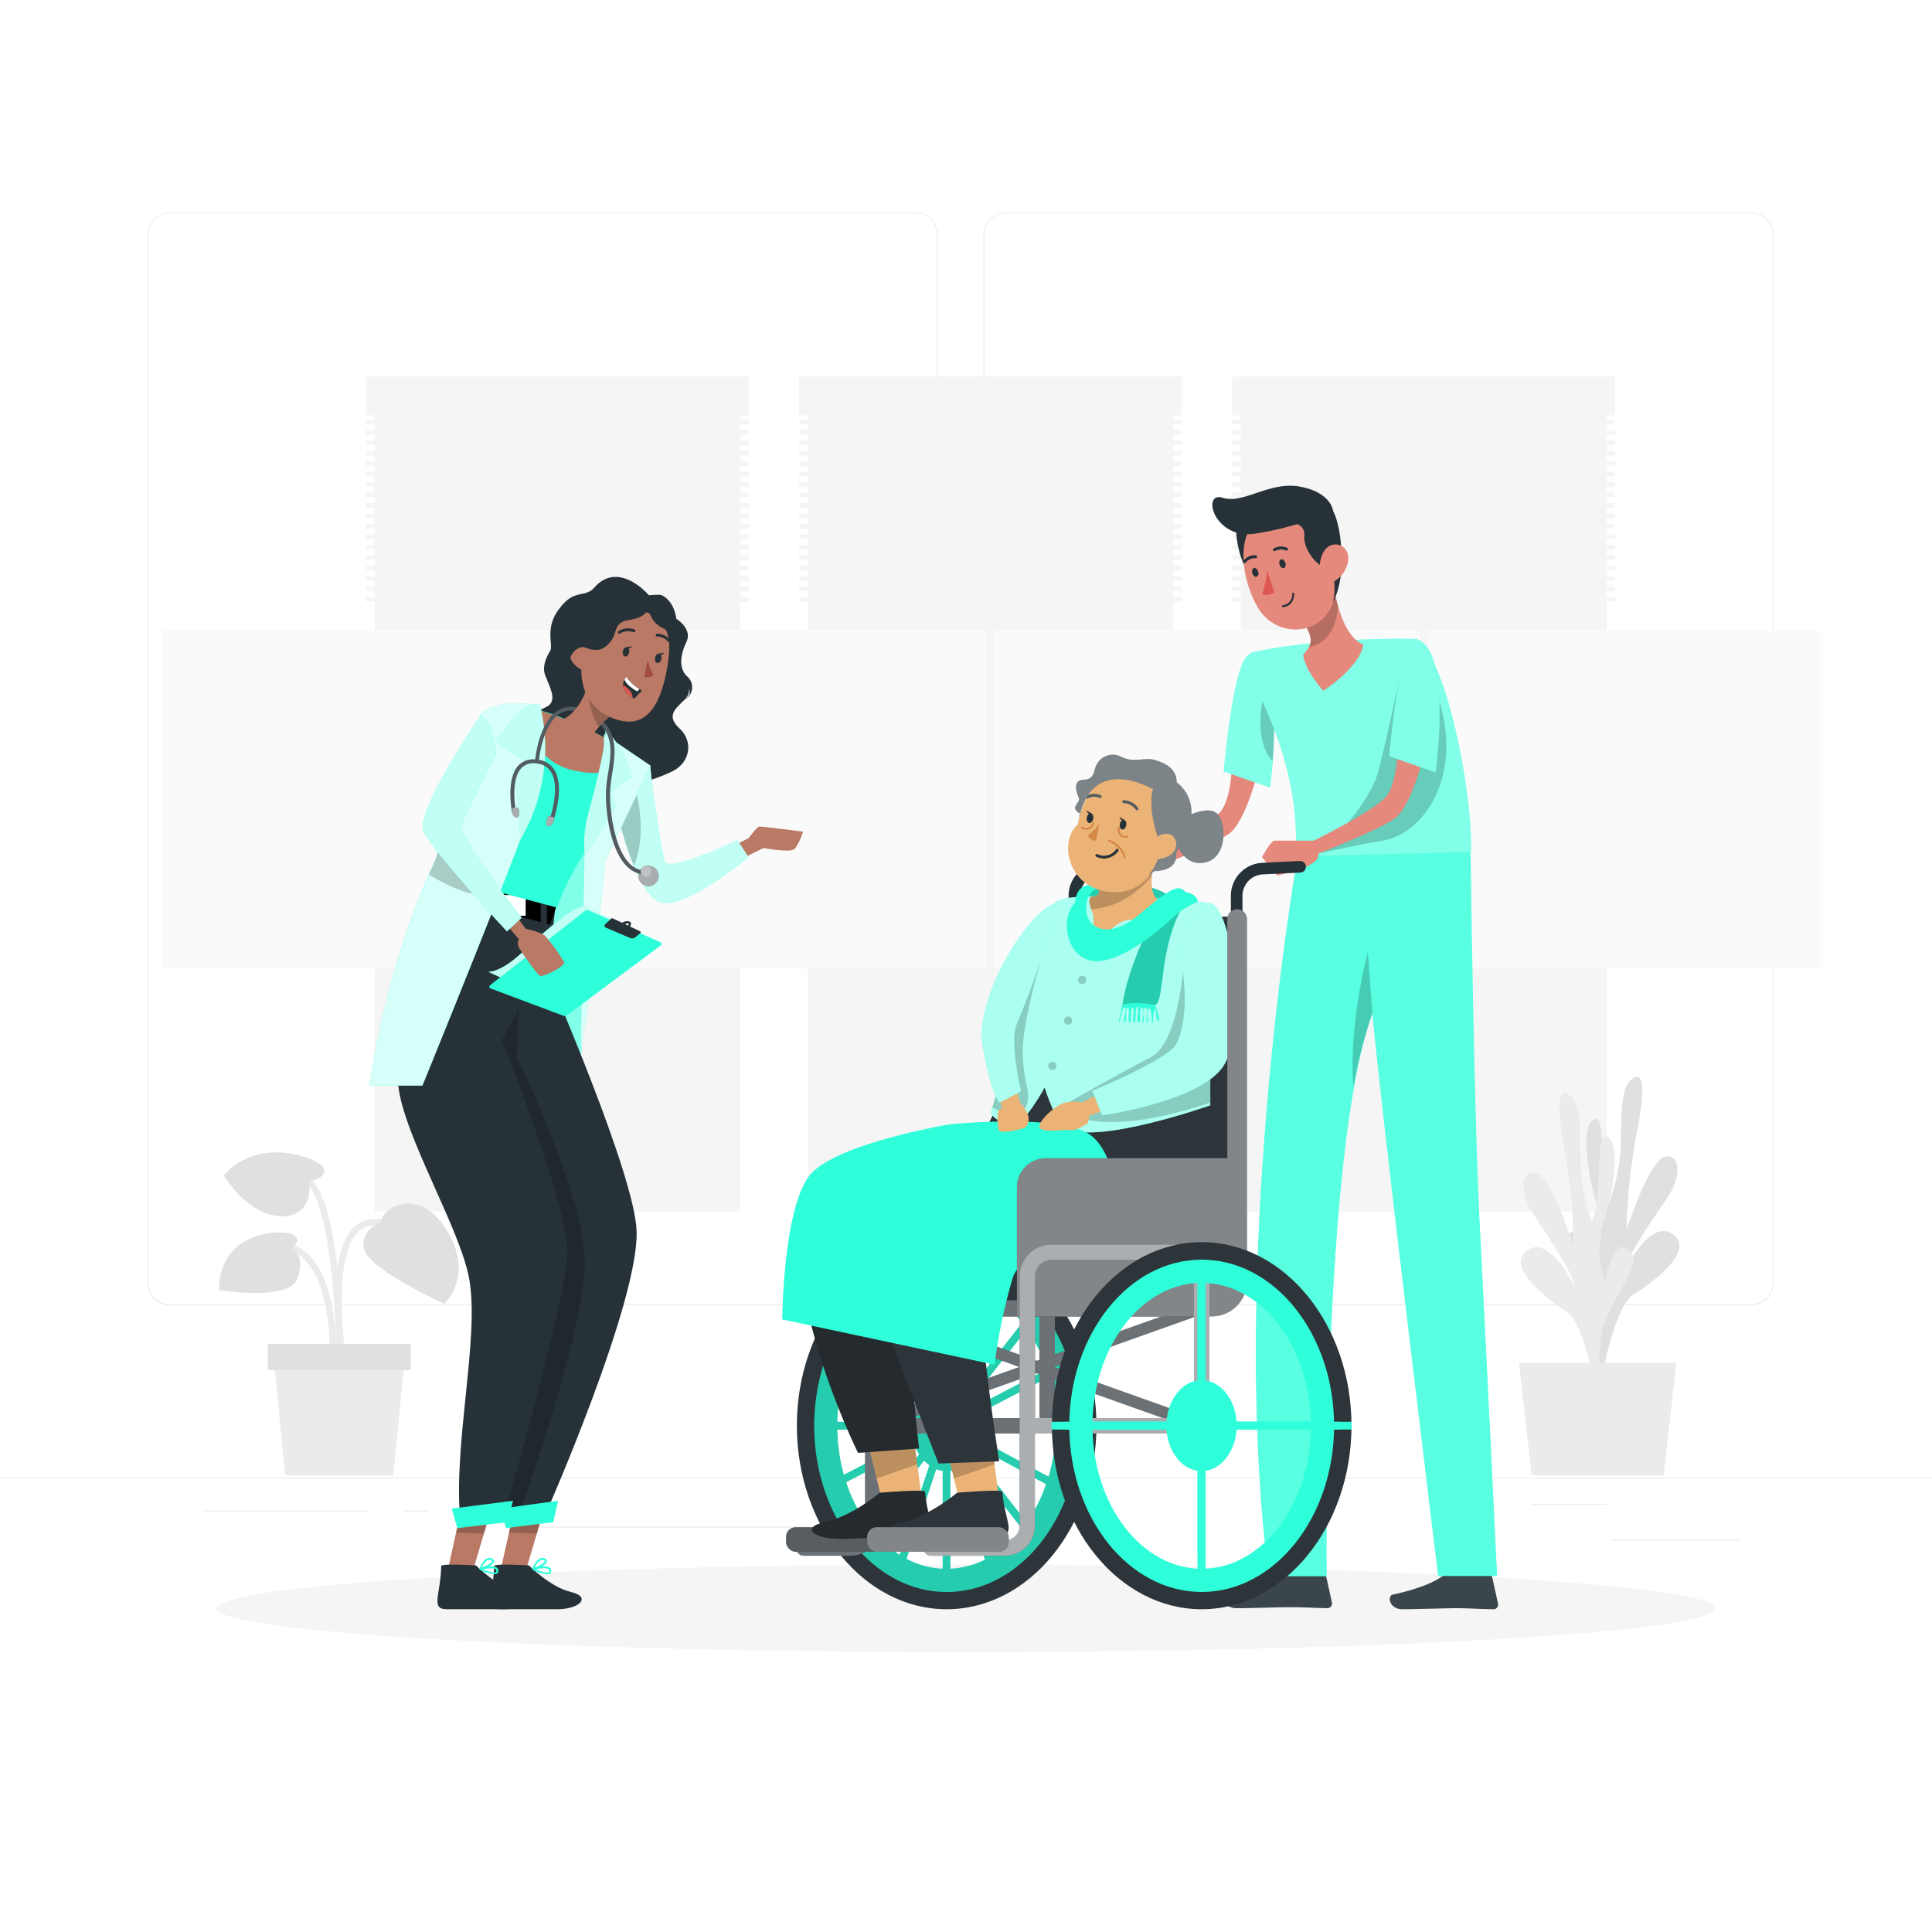 <svg class="animated" id="freepik_stories-medical-care" xmlns="http://www.w3.org/2000/svg" viewBox="0 0 500 500" version="1.1" xmlns:xlink="http://www.w3.org/1999/xlink" xmlns:svgjs="http://svgjs.com/svgjs"><style>svg#freepik_stories-medical-care:not(.animated) .animable {opacity: 0;}svg#freepik_stories-medical-care.animated #freepik--background-complete--inject-4 {animation: 1.5s Infinite  linear wind;animation-delay: 0s;}svg#freepik_stories-medical-care.animated #freepik--Shadow--inject-4 {animation: 1.5s Infinite  linear wind;animation-delay: 0s;}svg#freepik_stories-medical-care.animated #freepik--character-3--inject-4 {animation: 1.5s Infinite  linear wind;animation-delay: 0s;}svg#freepik_stories-medical-care.animated #freepik--character-2--inject-4 {animation: 1.5s Infinite  linear wind;animation-delay: 0s;}svg#freepik_stories-medical-care.animated #freepik--character-1--inject-4 {animation: 1.5s Infinite  linear wind;animation-delay: 0s;}            @keyframes wind {                0% {                    transform: rotate( 0deg );                }                25% {                    transform: rotate( 1deg );                }                75% {                    transform: rotate( -1deg );                }            }        </style><g id="freepik--background-complete--inject-4" class="animable" style="transform-origin: 250px 228.23px;"><rect y="382.4" width="500" height="0.25" style="fill: rgb(235, 235, 235); transform-origin: 250px 382.525px;" id="elcahyrsi2624" class="animable"></rect><rect x="416.78" y="398.49" width="33.12" height="0.25" style="fill: rgb(235, 235, 235); transform-origin: 433.34px 398.615px;" id="elycurl632vdh" class="animable"></rect><rect x="322.53" y="401.21" width="8.69" height="0.25" style="fill: rgb(235, 235, 235); transform-origin: 326.875px 401.335px;" id="elj6e77b6l7r" class="animable"></rect><rect x="396.59" y="389.21" width="19.19" height="0.25" style="fill: rgb(235, 235, 235); transform-origin: 406.185px 389.335px;" id="el5g2294dms2" class="animable"></rect><rect x="52.46" y="390.89" width="43.19" height="0.25" style="fill: rgb(235, 235, 235); transform-origin: 74.055px 391.015px;" id="eldjhoxwav5rm" class="animable"></rect><rect x="104.56" y="390.89" width="6.33" height="0.25" style="fill: rgb(235, 235, 235); transform-origin: 107.725px 391.015px;" id="elmgmzdnt6lpc" class="animable"></rect><rect x="131.47" y="395.11" width="93.68" height="0.25" style="fill: rgb(235, 235, 235); transform-origin: 178.31px 395.235px;" id="eln6polfppn5" class="animable"></rect><path d="M237,337.8H43.91a5.71,5.71,0,0,1-5.7-5.71V60.66A5.71,5.71,0,0,1,43.91,55H237a5.71,5.71,0,0,1,5.71,5.71V332.09A5.71,5.71,0,0,1,237,337.8ZM43.91,55.2a5.46,5.46,0,0,0-5.45,5.46V332.09a5.46,5.46,0,0,0,5.45,5.46H237a5.47,5.47,0,0,0,5.46-5.46V60.66A5.47,5.47,0,0,0,237,55.2Z" style="fill: rgb(235, 235, 235); transform-origin: 140.46px 196.4px;" id="elgsgx13fbgk" class="animable"></path><path d="M453.31,337.8H260.21a5.72,5.72,0,0,1-5.71-5.71V60.66A5.72,5.72,0,0,1,260.21,55h193.1A5.71,5.71,0,0,1,459,60.66V332.09A5.71,5.71,0,0,1,453.31,337.8ZM260.21,55.2a5.47,5.47,0,0,0-5.46,5.46V332.09a5.47,5.47,0,0,0,5.46,5.46h193.1a5.47,5.47,0,0,0,5.46-5.46V60.66a5.47,5.47,0,0,0-5.46-5.46Z" style="fill: rgb(235, 235, 235); transform-origin: 356.75px 196.4px;" id="elxa4vebjnslh" class="animable"></path><rect x="96.95" y="100.24" width="94.67" height="213.27" style="fill: rgb(245, 245, 245); transform-origin: 144.285px 206.875px;" id="elosbnrow51jm" class="animable"></rect><g id="el0kjw40rtrm4q"><rect x="41.65" y="163.11" width="205.27" height="87.53" style="fill: rgb(250, 250, 250); transform-origin: 144.285px 206.875px; transform: rotate(90deg);" class="animable" id="elp87vdv8zpsk"></rect></g><rect x="143.28" y="103.21" width="2.01" height="208.3" style="fill: rgb(245, 245, 245); transform-origin: 144.285px 207.36px;" id="elxg7cotlnwo" class="animable"></rect><rect x="94.76" y="97.46" width="99.04" height="10.04" style="fill: rgb(245, 245, 245); transform-origin: 144.28px 102.48px;" id="elp2aj6fbi4la" class="animable"></rect><rect x="94.76" y="108.61" width="99.04" height="1.19" style="fill: rgb(245, 245, 245); transform-origin: 144.28px 109.205px;" id="elb51e80uetug" class="animable"></rect><rect x="94.76" y="111.31" width="99.04" height="1.19" style="fill: rgb(245, 245, 245); transform-origin: 144.28px 111.905px;" id="elao5voo8tmc" class="animable"></rect><rect x="94.76" y="114.01" width="99.04" height="1.19" style="fill: rgb(245, 245, 245); transform-origin: 144.28px 114.605px;" id="el1tm345o42br" class="animable"></rect><rect x="94.76" y="116.71" width="99.04" height="1.19" style="fill: rgb(245, 245, 245); transform-origin: 144.28px 117.305px;" id="elpkn64cahz9d" class="animable"></rect><rect x="94.76" y="119.41" width="99.04" height="1.19" style="fill: rgb(245, 245, 245); transform-origin: 144.28px 120.005px;" id="elrtw9zxo78hc" class="animable"></rect><rect x="94.76" y="122.11" width="99.04" height="1.19" style="fill: rgb(245, 245, 245); transform-origin: 144.28px 122.705px;" id="el7dqg32ec6mw" class="animable"></rect><rect x="94.76" y="124.81" width="99.04" height="1.19" style="fill: rgb(245, 245, 245); transform-origin: 144.28px 125.405px;" id="els2ttsro8c2n" class="animable"></rect><rect x="94.76" y="127.51" width="99.04" height="1.19" style="fill: rgb(245, 245, 245); transform-origin: 144.28px 128.105px;" id="elp3a9t4pqqhd" class="animable"></rect><rect x="94.76" y="130.21" width="99.04" height="1.19" style="fill: rgb(245, 245, 245); transform-origin: 144.28px 130.805px;" id="el65dyvsckjli" class="animable"></rect><rect x="94.76" y="132.91" width="99.04" height="1.19" style="fill: rgb(245, 245, 245); transform-origin: 144.28px 133.505px;" id="eln69pq1vml1a" class="animable"></rect><rect x="94.76" y="135.61" width="99.04" height="1.19" style="fill: rgb(245, 245, 245); transform-origin: 144.28px 136.205px;" id="elmz4xomr047" class="animable"></rect><rect x="94.76" y="138.31" width="99.04" height="1.19" style="fill: rgb(245, 245, 245); transform-origin: 144.28px 138.905px;" id="elm3kw8r9kran" class="animable"></rect><rect x="94.76" y="141.01" width="99.04" height="1.19" style="fill: rgb(245, 245, 245); transform-origin: 144.28px 141.605px;" id="elmmcxan4242" class="animable"></rect><rect x="94.76" y="143.71" width="99.04" height="1.19" style="fill: rgb(245, 245, 245); transform-origin: 144.28px 144.305px;" id="elypu5ojted1" class="animable"></rect><rect x="94.76" y="146.41" width="99.04" height="1.19" style="fill: rgb(245, 245, 245); transform-origin: 144.28px 147.005px;" id="el6dvhidre8md" class="animable"></rect><rect x="94.76" y="149.12" width="99.04" height="1.19" style="fill: rgb(245, 245, 245); transform-origin: 144.28px 149.715px;" id="el3k3slvap404" class="animable"></rect><rect x="94.76" y="151.82" width="99.04" height="1.19" style="fill: rgb(245, 245, 245); transform-origin: 144.28px 152.415px;" id="el8q3gj4c2t79" class="animable"></rect><rect x="94.76" y="154.52" width="99.04" height="1.19" style="fill: rgb(245, 245, 245); transform-origin: 144.28px 155.115px;" id="elfd8f4vmyxac" class="animable"></rect><rect x="209.03" y="100.24" width="94.67" height="213.27" style="fill: rgb(245, 245, 245); transform-origin: 256.365px 206.875px;" id="eliwn6he3hfo" class="animable"></rect><g id="elmuzg8k2wndn"><rect x="153.73" y="163.11" width="205.27" height="87.53" style="fill: rgb(250, 250, 250); transform-origin: 256.365px 206.875px; transform: rotate(90deg);" class="animable" id="el6rwixypddj4"></rect></g><rect x="255.36" y="103.21" width="2.01" height="208.3" style="fill: rgb(245, 245, 245); transform-origin: 256.365px 207.36px;" id="el1pizkggziyp" class="animable"></rect><rect x="206.85" y="97.46" width="99.04" height="10.04" style="fill: rgb(245, 245, 245); transform-origin: 256.37px 102.48px;" id="elpiynalxtz" class="animable"></rect><rect x="206.85" y="108.61" width="99.04" height="1.19" style="fill: rgb(245, 245, 245); transform-origin: 256.37px 109.205px;" id="elyz2k2johp5" class="animable"></rect><rect x="206.85" y="111.31" width="99.04" height="1.19" style="fill: rgb(245, 245, 245); transform-origin: 256.37px 111.905px;" id="elowwm8a1tiy" class="animable"></rect><rect x="206.85" y="114.01" width="99.04" height="1.19" style="fill: rgb(245, 245, 245); transform-origin: 256.37px 114.605px;" id="el5omgs4lobcr" class="animable"></rect><rect x="206.85" y="116.71" width="99.04" height="1.19" style="fill: rgb(245, 245, 245); transform-origin: 256.37px 117.305px;" id="eln7tbdpdqf6j" class="animable"></rect><rect x="206.85" y="119.41" width="99.04" height="1.19" style="fill: rgb(245, 245, 245); transform-origin: 256.37px 120.005px;" id="el91khhmdd4du" class="animable"></rect><rect x="206.85" y="122.11" width="99.04" height="1.19" style="fill: rgb(245, 245, 245); transform-origin: 256.37px 122.705px;" id="el4vhz4cdollr" class="animable"></rect><rect x="206.85" y="124.81" width="99.04" height="1.19" style="fill: rgb(245, 245, 245); transform-origin: 256.37px 125.405px;" id="elinc73f70u2n" class="animable"></rect><rect x="206.85" y="127.51" width="99.04" height="1.19" style="fill: rgb(245, 245, 245); transform-origin: 256.37px 128.105px;" id="eliymz2282qt" class="animable"></rect><rect x="206.85" y="130.21" width="99.04" height="1.19" style="fill: rgb(245, 245, 245); transform-origin: 256.37px 130.805px;" id="eltjjv6pzbpv" class="animable"></rect><rect x="206.85" y="132.91" width="99.04" height="1.19" style="fill: rgb(245, 245, 245); transform-origin: 256.37px 133.505px;" id="elgrgab7tjtxf" class="animable"></rect><rect x="206.85" y="135.61" width="99.04" height="1.19" style="fill: rgb(245, 245, 245); transform-origin: 256.37px 136.205px;" id="ele1hw96esv64" class="animable"></rect><rect x="206.85" y="138.31" width="99.04" height="1.19" style="fill: rgb(245, 245, 245); transform-origin: 256.37px 138.905px;" id="eldua6uhubbe" class="animable"></rect><rect x="206.85" y="141.01" width="99.04" height="1.19" style="fill: rgb(245, 245, 245); transform-origin: 256.37px 141.605px;" id="ela7snoatar0c" class="animable"></rect><rect x="206.85" y="143.71" width="99.04" height="1.19" style="fill: rgb(245, 245, 245); transform-origin: 256.37px 144.305px;" id="el9fs3ckof7j7" class="animable"></rect><rect x="206.85" y="146.41" width="99.04" height="1.19" style="fill: rgb(245, 245, 245); transform-origin: 256.37px 147.005px;" id="eljc3eswyqbkp" class="animable"></rect><rect x="206.85" y="149.12" width="99.04" height="1.19" style="fill: rgb(245, 245, 245); transform-origin: 256.37px 149.715px;" id="eli51d0skov6" class="animable"></rect><rect x="206.85" y="151.82" width="99.04" height="1.19" style="fill: rgb(245, 245, 245); transform-origin: 256.37px 152.415px;" id="el5sii7s500aw" class="animable"></rect><rect x="206.85" y="154.52" width="99.04" height="1.19" style="fill: rgb(245, 245, 245); transform-origin: 256.37px 155.115px;" id="elsl83xagircs" class="animable"></rect><rect x="321.12" y="100.24" width="94.67" height="213.27" style="fill: rgb(245, 245, 245); transform-origin: 368.455px 206.875px;" id="elvl7z406q04" class="animable"></rect><g id="elgl0mr18pi77"><rect x="265.82" y="163.11" width="205.27" height="87.53" style="fill: rgb(250, 250, 250); transform-origin: 368.455px 206.875px; transform: rotate(90deg);" class="animable" id="el23p8gdezart"></rect></g><rect x="367.45" y="103.21" width="2.01" height="208.3" style="fill: rgb(245, 245, 245); transform-origin: 368.455px 207.36px;" id="el682svvmmzd" class="animable"></rect><rect x="318.93" y="97.46" width="99.04" height="10.04" style="fill: rgb(245, 245, 245); transform-origin: 368.45px 102.48px;" id="elntphivc9obn" class="animable"></rect><rect x="318.93" y="108.61" width="99.04" height="1.19" style="fill: rgb(245, 245, 245); transform-origin: 368.45px 109.205px;" id="el9l5io5tr6fv" class="animable"></rect><rect x="318.93" y="111.31" width="99.04" height="1.19" style="fill: rgb(245, 245, 245); transform-origin: 368.45px 111.905px;" id="elpyl2z6rajpf" class="animable"></rect><rect x="318.93" y="114.01" width="99.04" height="1.19" style="fill: rgb(245, 245, 245); transform-origin: 368.45px 114.605px;" id="elv7nq3yymo6" class="animable"></rect><rect x="318.93" y="116.71" width="99.04" height="1.19" style="fill: rgb(245, 245, 245); transform-origin: 368.45px 117.305px;" id="elzlus1jj04ua" class="animable"></rect><rect x="318.93" y="119.41" width="99.04" height="1.19" style="fill: rgb(245, 245, 245); transform-origin: 368.45px 120.005px;" id="elbjj936z3oto" class="animable"></rect><rect x="318.93" y="122.11" width="99.04" height="1.19" style="fill: rgb(245, 245, 245); transform-origin: 368.45px 122.705px;" id="elgte131pnp" class="animable"></rect><rect x="318.93" y="124.81" width="99.04" height="1.19" style="fill: rgb(245, 245, 245); transform-origin: 368.45px 125.405px;" id="elbvwprw11t5g" class="animable"></rect><rect x="318.93" y="127.51" width="99.04" height="1.19" style="fill: rgb(245, 245, 245); transform-origin: 368.45px 128.105px;" id="elu080l1rjp5a" class="animable"></rect><rect x="318.93" y="130.21" width="99.04" height="1.19" style="fill: rgb(245, 245, 245); transform-origin: 368.45px 130.805px;" id="el4zn546fbnyl" class="animable"></rect><rect x="318.93" y="132.91" width="99.04" height="1.19" style="fill: rgb(245, 245, 245); transform-origin: 368.45px 133.505px;" id="elk6g8khdzl3n" class="animable"></rect><rect x="318.93" y="135.61" width="99.04" height="1.19" style="fill: rgb(245, 245, 245); transform-origin: 368.45px 136.205px;" id="elkjypob81j8p" class="animable"></rect><rect x="318.93" y="138.31" width="99.04" height="1.19" style="fill: rgb(245, 245, 245); transform-origin: 368.45px 138.905px;" id="elbzzupt6fkv9" class="animable"></rect><rect x="318.93" y="141.01" width="99.04" height="1.19" style="fill: rgb(245, 245, 245); transform-origin: 368.45px 141.605px;" id="el0bkj9lvtptg6" class="animable"></rect><rect x="318.93" y="143.71" width="99.04" height="1.19" style="fill: rgb(245, 245, 245); transform-origin: 368.45px 144.305px;" id="elu35h6crhq5k" class="animable"></rect><rect x="318.93" y="146.41" width="99.04" height="1.19" style="fill: rgb(245, 245, 245); transform-origin: 368.45px 147.005px;" id="elzx2b522r0br" class="animable"></rect><rect x="318.93" y="149.12" width="99.04" height="1.19" style="fill: rgb(245, 245, 245); transform-origin: 368.45px 149.715px;" id="elabpn7xwcm0w" class="animable"></rect><rect x="318.93" y="151.82" width="99.04" height="1.19" style="fill: rgb(245, 245, 245); transform-origin: 368.45px 152.415px;" id="el0z1jymj5jsi" class="animable"></rect><rect x="318.93" y="154.52" width="99.04" height="1.19" style="fill: rgb(245, 245, 245); transform-origin: 368.45px 155.115px;" id="elfrel1i8tfmi" class="animable"></rect><path d="M411.85,356.07s5.06-11.05-.72-21.94-7.47-13.45-3.78-15.69,5.38,8.72,5.38,8.72a24.58,24.58,0,0,0,.54-15.41c-2.56-7.88-4.17-20.72-.67-22.09s.67,16,3.72,21.94a51.16,51.16,0,0,0,3-12.93c.42-6.33-.24-16.44,2.53-19s4.54-.8,1.82,13.17a146.18,146.18,0,0,0-2.7,25.32s6-18.32,10.05-18.86,4,5.4.57,10.55-10.11,14.36-11.2,19.11c0,0,6.6-13.79,12.53-9.56s-5.17,12.55-10.11,15.56-8.38,21.87-8.38,21.87Z" style="fill: rgb(224, 224, 224); transform-origin: 420.008px 317.756px;" id="el61d1zw9370r" class="animable"></path><path d="M415.85,360.6s-4.93-11.12,1-21.92,7.63-13.35,4-15.63-5.48,8.63-5.48,8.63-3-7.58-.36-15.42,4.43-20.65.94-22.08-.86,16-4,21.88a51.34,51.34,0,0,1-2.82-13c-.34-6.33.44-16.43-2.3-19.06s-4.53-.87-2,13.14a146.84,146.84,0,0,1,2.4,25.36s-5.79-18.41-9.82-19-4.09,5.34-.7,10.54,9.94,14.52,11,19.28c0,0-6.43-13.89-12.41-9.75s5,12.63,9.92,15.71,8.12,22,8.12,22Z" style="fill: rgb(235, 235, 235); transform-origin: 408.156px 322.127px;" id="elsxxlxwv7bim" class="animable"></path><polygon points="393.1 352.68 433.84 352.68 430.54 381.82 396.4 381.82 393.1 352.68" style="fill: rgb(235, 235, 235); transform-origin: 413.47px 367.25px;" id="elv3fnr6wutjp" class="animable"></polygon><path d="M87.76,350.6c-.15-1-3.52-24.29,3.24-32.34a7.36,7.36,0,0,1,5.62-2.77c13.66-.32,15.53,10.66,15.55,10.77l-1.62.25c-.06-.4-1.68-9.68-13.89-9.39a5.7,5.7,0,0,0-4.41,2.19c-6.3,7.49-2.91,30.81-2.88,31.05Z" style="fill: rgb(235, 235, 235); transform-origin: 99.479px 333.042px;" id="el09zm0jdue3cq" class="animable"></path><path d="M86.94,349.54l-1.63-.05c0-.22.54-21.48-9.94-25.87-10.26-4.3-14.88,4.54-15.07,4.92l-1.46-.73c.06-.11,5.47-10.59,17.16-5.69C87.51,326.94,87,348.62,86.94,349.54Z" style="fill: rgb(235, 235, 235); transform-origin: 72.9px 335.178px;" id="elynb4uzettno" class="animable"></path><path d="M87,351.21c0-.34-.1-34-6.65-43.8-6.29-9.44-16.45-5-16.88-4.8l-.67-1.48c.12-.06,11.83-5.23,18.91,5.38,6.82,10.24,6.92,43.29,6.92,44.7Z" style="fill: rgb(235, 235, 235); transform-origin: 75.715px 325.514px;" id="elaevrbnze6o4" class="animable"></path><path d="M98.58,316.3s-6,2.2-4.19,7.39S115,337.42,115,337.42s7.89-7.24.64-19S98.74,312.59,98.58,316.3Z" style="fill: rgb(224, 224, 224); transform-origin: 106.377px 324.447px;" id="el7clrvxad7xh" class="animable"></path><path d="M80,305.64s4.24-.45,3.9-3-16.46-9.22-26,1.52c0,0,6.09,10.46,14.89,10.59S80,305.64,80,305.64Z" style="fill: rgb(224, 224, 224); transform-origin: 70.91px 306.498px;" id="elsk4e6d8ltl" class="animable"></path><path d="M75.69,322.87s2.92-2.36-.23-3.51-18.63-.82-18.79,14.5c0,0,18,3,20.25-2.84S75.69,322.87,75.69,322.87Z" style="fill: rgb(224, 224, 224); transform-origin: 67.174px 326.793px;" id="elkyn7d9gt92" class="animable"></path><polygon points="101.78 381.82 73.81 381.82 70.8 351.21 104.8 351.21 101.78 381.82" style="fill: rgb(235, 235, 235); transform-origin: 87.8px 366.515px;" id="el26n7tkbfkgh" class="animable"></polygon><rect x="69.3" y="347.83" width="36.99" height="6.76" style="fill: rgb(224, 224, 224); transform-origin: 87.795px 351.21px;" id="el0btqt0qsbqhq" class="animable"></rect></g><g id="freepik--Shadow--inject-4" class="animable animator-active" style="transform-origin: 250px 416.24px;"><ellipse id="freepik--path--inject-4" cx="250" cy="416.24" rx="193.89" ry="11.32" style="fill: rgb(245, 245, 245); transform-origin: 250px 416.24px;" class="animable"></ellipse></g><g id="freepik--character-3--inject-4" class="animable" style="transform-origin: 335.704px 271.091px;"><g id="freepik--group--inject-4" class="animable" style="transform-origin: 335.704px 271.091px;"><path d="M318.89,196.72s0,9.58-3,13.3-18.72,11.47-18.72,11.47-9.36,0-10.22,0-3.25,4.27-3.25,4.27l4,4.72s11.61-2.25,10.55-5.62c0,0,15.43-6,19.78-9.05s7.65-16.56,7.65-16.56Z" style="fill: rgb(228, 137, 123); transform-origin: 304.69px 213.6px;" id="elgh4k31iyvqh" class="animable"></path><path d="M324,169.41c-4.66-1.69-7.31,30.24-7.31,30.24l12,4.19S333,172.7,324,169.41Z" style="fill: #2EFFDA; transform-origin: 323.206px 186.593px;" id="elhoy1g6vz5qv" class="animable"></path><g id="elayb712ag8y6"><path d="M329.33,197.08c-.3,4-.68,6.76-.68,6.76l-12-4.19s2.64-31.94,7.3-30.24c3.14,1.15,4.66,5.67,5.31,11.08h0A89.33,89.33,0,0,1,329.33,197.08Z" style="fill: rgb(255, 255, 255); opacity: 0.4; isolation: isolate; transform-origin: 323.166px 186.592px;" class="animable" id="elmonc1j1mv4m"></path></g><g id="elalpu9i9l2t"><path d="M329.33,197.08c-5.57-6.55-2-18.13-2-18.13a7.35,7.35,0,0,1,1.93,1.54h0A89.33,89.33,0,0,1,329.33,197.08Z" style="opacity: 0.2; isolation: isolate; transform-origin: 327.943px 188.015px;" class="animable" id="el53v69rrk5v"></path></g><path d="M375.19,407h10.14a.74.74,0,0,1,.71.57l1.64,7.43a1.23,1.23,0,0,1-.95,1.46l-.27,0c-3.28,0-5.67-.26-9.78-.26-2.54,0-10.19.27-13.69.27s-4-3.46-2.53-3.78c6.43-1.4,11.27-3.34,13.33-5.19A2,2,0,0,1,375.19,407Z" style="fill: rgb(38, 50, 56); transform-origin: 373.696px 411.734px;" id="elm4zlwiv4j4" class="animable"></path><path d="M332.21,406.71h10.13a.72.72,0,0,1,.71.57l1.65,7.43a1.21,1.21,0,0,1-1.22,1.48c-3.28-.05-5.67-.25-9.79-.25-2.53,0-10.18.26-13.69.26s-4-3.46-2.52-3.77c6.43-1.4,11.27-3.35,13.33-5.19A2,2,0,0,1,332.21,406.71Z" style="fill: rgb(38, 50, 56); transform-origin: 330.713px 411.455px;" id="elr81ayqyrdv" class="animable"></path><g id="el1l20o324jey"><path d="M375.19,407h10.14a.74.74,0,0,1,.71.57l1.64,7.43a1.23,1.23,0,0,1-.95,1.46l-.27,0c-3.28,0-5.67-.26-9.78-.26-2.54,0-10.19.27-13.69.27s-4-3.46-2.53-3.78c6.43-1.4,11.27-3.34,13.33-5.19A2,2,0,0,1,375.19,407Z" style="fill: rgb(255, 255, 255); opacity: 0.1; transform-origin: 373.696px 411.734px;" class="animable" id="elcglmi75axr"></path></g><g id="elk5121tl0w3t"><path d="M332.21,406.71h10.13a.72.72,0,0,1,.71.57l1.65,7.43a1.21,1.21,0,0,1-1.22,1.48c-3.28-.05-5.67-.25-9.79-.25-2.53,0-10.18.26-13.69.26s-4-3.46-2.52-3.77c6.43-1.4,11.27-3.35,13.33-5.19A2,2,0,0,1,332.21,406.71Z" style="fill: rgb(255, 255, 255); opacity: 0.1; transform-origin: 330.713px 411.455px;" class="animable" id="ela0z9at7vrpi"></path></g><path d="M380.57,219.09H336.28c-4.21,23-17.39,116.35-7.93,188.84h15S342,297.84,355.19,262.26c1.52,19,17,145.6,17,145.6h15.26s-2.28-47.61-4.57-92.58C381.45,287,380.63,224.91,380.57,219.09Z" style="fill: #2EFFDA; transform-origin: 356.228px 313.51px;" id="elgj4cw75auqm" class="animable"></path><g id="eltajjoswl3qn"><path d="M380.57,219.09H336.28c-4.21,23-17.39,116.35-7.93,188.84h15S342,297.84,355.19,262.26c1.52,19,17,145.6,17,145.6h15.26s-2.28-47.61-4.57-92.58C381.45,287,380.63,224.91,380.57,219.09Z" style="fill: rgb(255, 255, 255); opacity: 0.2; isolation: isolate; transform-origin: 356.228px 313.51px;" class="animable" id="elydd3o9qn1yh"></path></g><g id="elw72jhwk6seb"><path d="M355.18,262.27a119.06,119.06,0,0,0-4.94,19.15C349,264.48,354,246.51,354,246.51Z" style="opacity: 0.2; isolation: isolate; transform-origin: 352.611px 263.965px;" class="animable" id="elkuwlnfibmej"></path></g><path d="M380.69,220.48l-45.35,1.19c1.26-26-11-42.41-12.56-50.39a2.15,2.15,0,0,1,1.64-2.53c2.25-.49,4.56-.91,6.9-1.27a216.52,216.52,0,0,1,31.84-2.14c4.72,0,3.68.14,3.68.14C374.84,171.76,381.15,206.1,380.69,220.48Z" style="fill: #2EFFDA; transform-origin: 351.725px 193.503px;" id="elvqsumqnvaf" class="animable"></path><g id="elbyo96vc0unn"><path d="M380.69,220.48l-45.35,1.19c1.26-26-11-42.41-12.56-50.39a2.15,2.15,0,0,1,1.64-2.53c2.25-.49,4.56-.91,6.9-1.27a216.52,216.52,0,0,1,31.84-2.14c4.72,0,3.68.14,3.68.14C374.84,171.76,381.15,206.1,380.69,220.48Z" style="fill: rgb(255, 255, 255); opacity: 0.4; isolation: isolate; transform-origin: 351.725px 193.503px;" class="animable" id="elvtsjjfn2ywa"></path></g><path d="M352.83,166.86c-1,5.95-10.37,11.91-10.37,11.91s-4.81-5.31-5.2-9.36a8.24,8.24,0,0,0,1.5-2,3.58,3.58,0,0,0,.45-1.76,7.5,7.5,0,0,0-1.11-3.26,15.49,15.49,0,0,0-1.09-1.68l6.53-8.1,1.5-1.87c.07.56.16,1.18.27,1.83a43.74,43.74,0,0,0,1,4.31C347.45,161.06,349.48,165.36,352.83,166.86Z" style="fill: rgb(228, 137, 123); transform-origin: 344.92px 164.755px;" id="elbozmjx61uwf" class="animable"></path><g id="elrd41x58fci"><path d="M346.27,156.89c-.33,4-1.83,9.53-7.51,10.53a3.58,3.58,0,0,0,.45-1.76,7.5,7.5,0,0,0-1.11-3.26,15.49,15.49,0,0,0-1.09-1.68l6.53-8.1c.57,0,1.17,0,1.77,0A43.74,43.74,0,0,0,346.27,156.89Z" style="opacity: 0.2; isolation: isolate; transform-origin: 341.64px 160.02px;" class="animable" id="ele7svqb5x4ff"></path></g><path d="M319.85,136.07s-.15,11.3,6.31,14.75,3.62-17.16,3.62-17.16Z" style="fill: rgb(38, 50, 56); transform-origin: 325.126px 142.435px;" id="elf0wngecccfe" class="animable"></path><path d="M325.65,157.43a11.7,11.7,0,0,0,.68,1,11,11,0,0,0,3.11,2.81,11.16,11.16,0,0,0,4,1.51,10.43,10.43,0,0,0,7.37-1.42,10.12,10.12,0,0,0,3.63-4.07c2.64-5.13,1.12-9.62-.85-17.41a11,11,0,0,0-17.77-5.9C319.28,139.37,321.83,151.07,325.65,157.43Z" style="fill: rgb(228, 137, 123); transform-origin: 333.826px 147.148px;" id="elyni1zcm5t2m" class="animable"></path><path d="M332.64,145.67c.23.6,0,1.23-.39,1.36s-.89-.28-1.1-.9,0-1.23.39-1.36S332.43,145,332.64,145.67Z" style="fill: rgb(38, 50, 56); transform-origin: 331.899px 145.899px;" id="el8s3f62l8v9w" class="animable"></path><path d="M325.59,147.9a1,1,0,0,1-.39,1.36c-.4.13-.89-.28-1.09-.9s0-1.23.38-1.36S325.4,147.31,325.59,147.9Z" style="fill: rgb(38, 50, 56); transform-origin: 324.873px 148.131px;" id="elputw7zl7ivk" class="animable"></path><path d="M327.92,147.5a23.17,23.17,0,0,1-1.29,6.27,3.75,3.75,0,0,0,3.18-.39Z" style="fill: rgb(222, 87, 83); transform-origin: 328.22px 150.73px;" id="elaeutw2unpz7" class="animable"></path><path d="M322,145.71a.41.41,0,0,0,.38-.12,3.1,3.1,0,0,1,2.53-1.14.38.38,0,0,0,.1-.76h0a3.82,3.82,0,0,0-3.21,1.4.37.37,0,0,0,0,.53h0A.35.35,0,0,0,322,145.71Z" style="fill: rgb(38, 50, 56); transform-origin: 323.516px 144.7px;" id="el9o51mpocfwa" class="animable"></path><path d="M333.14,142.41a.4.4,0,0,0,.18-.14.38.38,0,0,0-.2-.5h0a3.82,3.82,0,0,0-3.51.19.38.38,0,0,0-.1.53h0a.38.38,0,0,0,.53.1h0a3.13,3.13,0,0,1,2.78-.11A.37.37,0,0,0,333.14,142.41Z" style="fill: rgb(38, 50, 56); transform-origin: 331.397px 142.044px;" id="elw93nzzh56n9" class="animable"></path><path d="M334.94,132.08l.49,3.53a2.64,2.64,0,0,1,2.13,2.87c-.34,3.17,2.47,7.2,5.15,8.4,0,0-.26-1.27.87-1.25s2.56,6.59,1.33,10.23c0,0,2.36-3.62,2.31-10.9-.05-6.74-1.24-12.05-3.18-14.14Z" style="fill: rgb(38, 50, 56); transform-origin: 341.08px 143.34px;" id="elhcfuj6o8iqa" class="animable"></path><path d="M348.91,145.07a7.65,7.65,0,0,1-3,5c-2.16,1.57-4.18-.14-4.37-2.67-.15-2.26.77-5.86,3.33-6.41S349.25,142.61,348.91,145.07Z" style="fill: rgb(228, 137, 123); transform-origin: 345.238px 145.788px;" id="el9suxr81skj" class="animable"></path><path d="M332,157.13a.24.24,0,0,1-.24-.22.23.23,0,0,1,.22-.27,2.76,2.76,0,0,0,2.44-3,.25.25,0,0,1,.23-.27.26.26,0,0,1,.27.23s.17,3.23-2.89,3.54Z" style="fill: rgb(38, 50, 56); transform-origin: 333.339px 155.255px;" id="elflrz87sz55r" class="animable"></path><path d="M345,132.24s-.39-4.71-8.4-6.27-14.64,4.56-20.18,2.85-2.29,10.71,8.16,9.33A82.37,82.37,0,0,0,345,132.24Z" style="fill: rgb(38, 50, 56); transform-origin: 329.375px 131.985px;" id="eleelqbg3s0di" class="animable"></path><g id="elw7b36ex0gwm"><path d="M362.1,176.18s-3.81,17.34-5.17,22.68c-2.73,10.81-15.85,22.07-15.85,22.07s8.18-1.91,16.78-3.37c10.65-1.8,20.63-16.48,14.66-36Z" style="opacity: 0.2; isolation: isolate; transform-origin: 357.696px 198.555px;" class="animable" id="elal1vyd4bj39"></path></g><path d="M361.78,192.79s0,9.58-3,13.3S340,217.56,340,217.56H329.81c-.86,0-3.25,4.27-3.25,4.27l4,4.72s11.61-2.25,10.55-5.62c0,0,15.43-6,19.78-9.05s7.65-16.56,7.65-16.56Z" style="fill: rgb(228, 137, 123); transform-origin: 347.55px 209.67px;" id="eli2obpnpnmp" class="animable"></path><path d="M366.84,165.48c-4.66-1.7-7.3,30.24-7.3,30.24l12,4.19S375.86,168.76,366.84,165.48Z" style="fill: #2EFFDA; transform-origin: 366.057px 182.662px;" id="elpu1w8ztem3" class="animable"></path><g id="el8gayf31udke"><path d="M366.84,165.48c-4.66-1.7-7.3,30.24-7.3,30.24l12,4.19S375.86,168.76,366.84,165.48Z" style="fill: rgb(255, 255, 255); opacity: 0.4; isolation: isolate; transform-origin: 366.057px 182.662px;" class="animable" id="elv53pjdez4jq"></path></g></g></g><g id="freepik--character-2--inject-4" class="animable" style="transform-origin: 276.105px 305.895px;"><path d="M245,416.47c-21.38,0-38.77-21.31-38.77-47.51s17.39-47.5,38.77-47.5,38.76,21.31,38.76,47.5S266.33,416.47,245,416.47Zm0-90c-18.62,0-33.77,19.07-33.77,42.5s15.15,42.51,33.77,42.51S278.72,392.4,278.72,369,263.58,326.46,245,326.46Z" style="fill: rgb(46, 53, 58); transform-origin: 244.995px 368.965px;" id="elhjs838iqob" class="animable"></path><path d="M236.24,372.36a15.41,15.41,0,0,1-.34-2.4H216.71a46.9,46.9,0,0,0,1.68,11.67Z" style="fill: none; transform-origin: 226.475px 375.795px;" id="el2o4ps4yweba" class="animable"></path><path d="M237.89,376.38a12.62,12.62,0,0,1-1-2.08L219,383.57a39.61,39.61,0,0,0,5.15,10.4Z" style="fill: none; transform-origin: 228.445px 384.135px;" id="ely976q51h2c" class="animable"></path><path d="M244,405.94V380.66a7.34,7.34,0,0,1-1.67-.44l-7.66,23.18A22.49,22.49,0,0,0,244,405.94Z" style="fill: none; transform-origin: 239.335px 393.08px;" id="elgfy9sfo32x6" class="animable"></path><path d="M235.9,368a14.12,14.12,0,0,1,.38-2.55l-17.74-9.6A46.48,46.48,0,0,0,216.71,368Z" style="fill: none; transform-origin: 226.495px 361.925px;" id="elcc893svz83k" class="animable"></path><path d="M265.77,344,252,361.55a12.62,12.62,0,0,1,1,2.08l17.86-9.27A39.3,39.3,0,0,0,265.77,344Z" style="fill: none; transform-origin: 261.43px 353.815px;" id="elqxzwe7vhjk" class="animable"></path><path d="M219.16,353.87l17.75,9.6a13.31,13.31,0,0,1,1-1.92L224.14,344A39.67,39.67,0,0,0,219.16,353.87Z" style="fill: none; transform-origin: 228.535px 353.735px;" id="elk1gwo81oy1" class="animable"></path><path d="M247.49,380.26a7.5,7.5,0,0,1-1.53.4v25.28a22.55,22.55,0,0,0,8.93-2.34Z" style="fill: none; transform-origin: 250.425px 393.1px;" id="elkyp9p3tjiq" class="animable"></path><path d="M246,332v25.28a7.26,7.26,0,0,1,1.66.44l7.66-23.18A22.48,22.48,0,0,0,246,332Z" style="fill: none; transform-origin: 250.66px 344.86px;" id="el1yc413ajjwh" class="animable"></path><path d="M242.42,357.67a6.85,6.85,0,0,1,1.54-.4V332a22.37,22.37,0,0,0-8.94,2.33Z" style="fill: none; transform-origin: 239.49px 344.835px;" id="elzim9o6a39dl" class="animable"></path><path d="M239.15,359.91a9.44,9.44,0,0,1,1.47-1.3l-7.39-23.31a29.76,29.76,0,0,0-7.85,7Z" style="fill: none; transform-origin: 233px 347.605px;" id="elv8cjj1l773n" class="animable"></path><path d="M270.76,384.06,253,374.45a12.93,12.93,0,0,1-1,1.93L265.77,394A39.7,39.7,0,0,0,270.76,384.06Z" style="fill: none; transform-origin: 261.38px 384.225px;" id="elhj7nxoa7gij" class="animable"></path><path d="M240.51,379.23a9.07,9.07,0,0,1-1.36-1.21l-13.77,17.61a29.77,29.77,0,0,0,7.47,6.77Z" style="fill: none; transform-origin: 232.945px 390.21px;" id="el7gsct9oa8uo" class="animable"></path><path d="M250.76,378a9.44,9.44,0,0,1-1.47,1.3l7.39,23.3a29.54,29.54,0,0,0,7.85-7Z" style="fill: none; transform-origin: 256.91px 390.3px;" id="els8epm4f24uo" class="animable"></path><path d="M249.4,358.7a9.07,9.07,0,0,1,1.36,1.21l13.77-17.61a29.77,29.77,0,0,0-7.47-6.77Z" style="fill: none; transform-origin: 256.965px 347.72px;" id="elqtq42wi5l5b" class="animable"></path><path d="M254,370a15,15,0,0,1-.39,2.56l17.74,9.6A46.5,46.5,0,0,0,273.2,370Z" style="fill: none; transform-origin: 263.405px 376.08px;" id="elffvnkdvhzlm" class="animable"></path><path d="M253.67,365.57A16.77,16.77,0,0,1,254,368H273.2a46.88,46.88,0,0,0-1.68-11.66Z" style="fill: none; transform-origin: 263.435px 362.17px;" id="elzs6vtkakonb" class="animable"></path><path d="M245,326c-18.9,0-34.27,19.29-34.27,43s15.37,43,34.27,43,34.26-19.29,34.26-43S263.85,326,245,326ZM252,361.55,265.77,344a39.3,39.3,0,0,1,5.15,10.4l-17.86,9.27A12.62,12.62,0,0,0,252,361.55ZM246,357.27V332a22.48,22.48,0,0,1,9.32,2.54l-7.66,23.18A7.26,7.26,0,0,0,246,357.27Zm-2,0a6.85,6.85,0,0,0-1.54.4L235,334.32A22.37,22.37,0,0,1,244,332Zm-7.05,6.2-17.75-9.6a39.67,39.67,0,0,1,5-9.91l13.75,17.59A13.31,13.31,0,0,0,236.91,363.47Zm-.63,1.94a14.12,14.12,0,0,0-.38,2.55H216.71a46.48,46.48,0,0,1,1.83-12.15ZM235.9,370a15.41,15.41,0,0,0,.34,2.4l-17.85,9.27A46.9,46.9,0,0,1,216.71,370Zm.95,4.34a12.62,12.62,0,0,0,1,2.08L224.14,394a39.61,39.61,0,0,1-5.15-10.4Zm7.11,6.36v25.28a22.49,22.49,0,0,1-9.33-2.54l7.66-23.18A7.34,7.34,0,0,0,244,380.66Zm2,0a7.5,7.5,0,0,0,1.53-.4l7.4,23.34a22.55,22.55,0,0,1-8.93,2.34Zm7-6.21,17.76,9.61a39.7,39.7,0,0,1-5,9.91L252,376.38A12.93,12.93,0,0,0,253,374.45Zm.63-1.93A15,15,0,0,0,254,370H273.2a46.5,46.5,0,0,1-1.83,12.16ZM254,368a16.77,16.77,0,0,0-.35-2.39l17.85-9.27A46.88,46.88,0,0,1,273.2,368Zm10.51-25.66-13.77,17.61a9.07,9.07,0,0,0-1.36-1.21l7.66-23.17A29.77,29.77,0,0,1,264.53,342.3Zm-31.3-7,7.39,23.31a9.44,9.44,0,0,0-1.47,1.3L225.38,342.3A29.76,29.76,0,0,1,233.23,335.3Zm-7.85,60.33L239.15,378a9.07,9.07,0,0,0,1.36,1.21l-7.66,23.17A29.77,29.77,0,0,1,225.38,395.63Zm31.3,7-7.39-23.3a9.44,9.44,0,0,0,1.47-1.3l13.77,17.61A29.54,29.54,0,0,1,256.68,402.62Z" style="fill: #2EFFDA; transform-origin: 244.995px 369px;" id="elgmpgiyyyf1" class="animable"></path><g id="elyu9oi0kv0y9"><g style="opacity: 0.2; isolation: isolate; transform-origin: 244.995px 369px;" class="animable" id="elh5ufi8izcob"><path d="M245,326c-18.9,0-34.27,19.29-34.27,43s15.37,43,34.27,43,34.26-19.29,34.26-43S263.85,326,245,326ZM252,361.55,265.77,344a39.3,39.3,0,0,1,5.15,10.4l-17.86,9.27A12.62,12.62,0,0,0,252,361.55ZM246,357.27V332a22.48,22.48,0,0,1,9.32,2.54l-7.66,23.18A7.26,7.26,0,0,0,246,357.27Zm-2,0a6.85,6.85,0,0,0-1.54.4L235,334.32A22.37,22.37,0,0,1,244,332Zm-7.05,6.2-17.75-9.6a39.67,39.67,0,0,1,5-9.91l13.75,17.59A13.31,13.31,0,0,0,236.91,363.47Zm-.63,1.94a14.12,14.12,0,0,0-.38,2.55H216.71a46.48,46.48,0,0,1,1.83-12.15ZM235.9,370a15.41,15.41,0,0,0,.34,2.4l-17.85,9.27A46.9,46.9,0,0,1,216.71,370Zm.95,4.34a12.62,12.62,0,0,0,1,2.08L224.14,394a39.61,39.61,0,0,1-5.15-10.4Zm7.11,6.36v25.28a22.49,22.49,0,0,1-9.33-2.54l7.66-23.18A7.34,7.34,0,0,0,244,380.66Zm2,0a7.5,7.5,0,0,0,1.53-.4l7.4,23.34a22.55,22.55,0,0,1-8.93,2.34Zm7-6.21,17.76,9.61a39.7,39.7,0,0,1-5,9.91L252,376.38A12.93,12.93,0,0,0,253,374.45Zm.63-1.93A15,15,0,0,0,254,370H273.2a46.5,46.5,0,0,1-1.83,12.16ZM254,368a16.77,16.77,0,0,0-.35-2.39l17.85-9.27A46.88,46.88,0,0,1,273.2,368Zm10.51-25.66-13.77,17.61a9.07,9.07,0,0,0-1.36-1.21l7.66-23.17A29.77,29.77,0,0,1,264.53,342.3Zm-31.3-7,7.39,23.31a9.44,9.44,0,0,0-1.47,1.3L225.38,342.3A29.76,29.76,0,0,1,233.23,335.3Zm-7.85,60.33L239.15,378a9.07,9.07,0,0,0,1.36,1.21l-7.66,23.17A29.77,29.77,0,0,1,225.38,395.63Zm31.3,7-7.39-23.3a9.44,9.44,0,0,0,1.47-1.3l13.77,17.61A29.54,29.54,0,0,1,256.68,402.62Z" id="el1mld5lop8p2" class="animable" style="transform-origin: 244.995px 369px;"></path></g></g><path d="M271,322.08H232.13a8.27,8.27,0,0,0-8.26,8.26v64.58a3.7,3.7,0,0,1-3.7,3.7H208a2,2,0,1,0,0,4h12.13a7.72,7.72,0,0,0,7.7-7.7V371H271a2,2,0,0,0,2-2V324.08A2,2,0,0,0,271,322.08ZM269,367H227.87V330.34a4.26,4.26,0,0,1,4.26-4.26H269Z" style="fill: rgb(46, 53, 58); transform-origin: 239.5px 362.35px;" id="elvp69wr0dkfr" class="animable"></path><g id="elnzr37ziiu6h"><path d="M271,322.08H232.13a8.27,8.27,0,0,0-8.26,8.26v64.58a3.7,3.7,0,0,1-3.7,3.7H208a2,2,0,1,0,0,4h12.13a7.72,7.72,0,0,0,7.7-7.7V371H271a2,2,0,0,0,2-2V324.08A2,2,0,0,0,271,322.08ZM269,367H227.87V330.34a4.26,4.26,0,0,1,4.26-4.26H269Z" style="fill: rgb(255, 255, 255); opacity: 0.3; transform-origin: 239.5px 362.35px;" class="animable" id="el8m13wg4gajh"></path></g><path d="M275.63,235.32v64.42H228.69a7.51,7.51,0,0,0-7.51,7.51v33.43h50.44a9.1,9.1,0,0,0,9.09-9.1V235.32Z" style="fill: rgb(46, 53, 58); transform-origin: 250.945px 288px;" id="elbfq8nmzovg" class="animable"></path><g id="elcsh0etn4elt"><path d="M275.63,235.32v64.42H228.69a7.51,7.51,0,0,0-7.51,7.51v33.43h50.44a9.1,9.1,0,0,0,9.09-9.1V235.32Z" style="fill: rgb(255, 255, 255); opacity: 0.3; transform-origin: 250.945px 288px;" class="animable" id="ela11q5k2apj4"></path></g><path d="M227.8,324h76.32a0,0,0,0,1,0,0v14.64a0,0,0,0,1,0,0H220.21a0,0,0,0,1,0,0v-7A7.59,7.59,0,0,1,227.8,324Z" style="fill: rgb(46, 53, 58); transform-origin: 262.165px 331.32px;" id="elswvun8sfn2" class="animable"></path><path d="M311.65,336.51H220.08a2.08,2.08,0,0,0-2.08,2.08h0a2.09,2.09,0,0,0,2.08,2.09h91.57a2.08,2.08,0,0,0,2.08-2h0A2.08,2.08,0,0,0,311.65,336.51Z" style="fill: rgb(46, 53, 58); transform-origin: 265.866px 338.595px;" id="elcn84dla4scl" class="animable"></path><g id="elagmpi7152np"><path d="M311.65,336.51H220.08a2.08,2.08,0,0,0-2.08,2.08h0a2.09,2.09,0,0,0,2.08,2.09h91.57a2.08,2.08,0,0,0,2.08-2h0A2.08,2.08,0,0,0,311.65,336.51Z" style="fill: rgb(255, 255, 255); opacity: 0.3; transform-origin: 265.866px 338.595px;" class="animable" id="elw6q0v16f278"></path></g><path d="M277.42,237.23h42.64a0,0,0,0,1,0,0v86.09a13.2,13.2,0,0,1-13.2,13.2H277.42a0,0,0,0,1,0,0V237.23A0,0,0,0,1,277.42,237.23Z" style="fill: rgb(46, 53, 58); transform-origin: 298.74px 286.875px;" id="el0rvxzba8xxs" class="animable"></path><rect x="203.42" y="395.24" width="29.62" height="6.36" rx="2.48" style="fill: rgb(46, 53, 58); transform-origin: 218.23px 398.42px;" id="elapttz9qfy5" class="animable"></rect><g id="elh247idgeue9"><rect x="203.42" y="395.24" width="29.62" height="6.36" rx="2.48" style="fill: rgb(255, 255, 255); opacity: 0.2; transform-origin: 218.23px 398.42px;" class="animable" id="elpvj72j0189c"></rect></g><path d="M311.46,367.55l-38.71-13.77L311.46,340a1.5,1.5,0,0,0-1-2.83l-42.17,15-42.18-15a1.5,1.5,0,0,0-1,2.83l38.7,13.77-38.7,13.77a1.5,1.5,0,0,0-.91,1.92,1.48,1.48,0,0,0,1.41,1,1.42,1.42,0,0,0,.5-.08l42.18-15,42.17,15a1.5,1.5,0,0,0,1-2.83Z" style="fill: rgb(46, 53, 58); transform-origin: 268.286px 353.776px;" id="el0a66b7j34qzp" class="animable"></path><g id="el4ulpahy0yn8"><path d="M311.46,367.55l-38.71-13.77L311.46,340a1.5,1.5,0,0,0-1-2.83l-42.17,15-42.18-15a1.5,1.5,0,0,0-1,2.83l38.7,13.77-38.7,13.77a1.5,1.5,0,0,0-.91,1.92,1.48,1.48,0,0,0,1.41,1,1.42,1.42,0,0,0,.5-.08l42.18-15,42.17,15a1.5,1.5,0,0,0,1-2.83Z" style="fill: rgb(255, 255, 255); opacity: 0.3; transform-origin: 268.286px 353.776px;" class="animable" id="el9eh06f1bl5d"></path></g><path d="M278.05,244.83a1.5,1.5,0,0,1-1.5-1.5V231.84a8.56,8.56,0,0,1,8.16-8.55l9.68-.47a1.5,1.5,0,1,1,.14,3l-9.68.47a5.56,5.56,0,0,0-5.3,5.56v11.49A1.5,1.5,0,0,1,278.05,244.83Z" style="fill: rgb(38, 50, 56); transform-origin: 286.256px 233.824px;" id="el7s3v9btgmdg" class="animable"></path><polygon points="228.99 391.28 238.6 388.27 237.36 378.79 236.21 370.09 224.4 372.42 226.82 382.41 228.99 391.28" style="fill: rgb(235, 179, 118); transform-origin: 231.5px 380.685px;" id="elgge3e28iite" class="animable"></polygon><g id="elbd1nq8jnvxb"><polygon points="226.89 382.61 237.41 378.96 236.23 370.18 224.42 372.46 226.89 382.61" style="opacity: 0.2; isolation: isolate; transform-origin: 230.915px 376.395px;" class="animable" id="el7thdet7o56j"></polygon></g><path d="M239.42,386.07c0-.75-11.74.25-11.74.25s-7,6-14,7.53-2.92,4.68,4.9,4.4l19.35-.69C243.53,397.36,239.93,393.78,239.42,386.07Z" style="fill: rgb(46, 53, 58); transform-origin: 225.557px 392.029px;" id="elsy0yxwh9u5q" class="animable"></path><path d="M210.73,306.9c7-12,44.17-14.26,68.79-15.95l8.4,21.69s-36.75-2-47.36,9.94c-8.43,9.52-2.69,52.28-2.69,52.28L222.06,376S198.36,328.18,210.73,306.9Z" style="fill: rgb(46, 53, 58); transform-origin: 247.537px 333.475px;" id="elnza6bte39t" class="animable"></path><g id="elt8zv4jnp4np"><path d="M210.73,306.9c7-12,44.17-14.26,68.79-15.95l8.4,21.69s-36.75-2-47.36,9.94c-8.43,9.52-2.69,52.28-2.69,52.28L222.06,376S198.36,328.18,210.73,306.9Z" style="opacity: 0.2; isolation: isolate; transform-origin: 247.537px 333.475px;" class="animable" id="els5vfcriwmsj"></path></g><polygon points="248.99 391.28 258.6 388.27 257.36 378.79 256.2 370.09 244.4 372.42 246.82 382.41 248.99 391.28" style="fill: rgb(235, 179, 118); transform-origin: 251.5px 380.685px;" id="el9usdfjbqm4i" class="animable"></polygon><g id="el24chwjxagcl"><polygon points="246.89 382.61 257.42 378.96 256.23 370.18 244.42 372.46 246.89 382.61" style="opacity: 0.2; isolation: isolate; transform-origin: 250.92px 376.395px;" class="animable" id="elea22j6t9cxl"></polygon></g><path d="M281.12,229.22c5-2.4,18.3-.32,21.51,2.73s-9.89,12-16.92,10.72S277.21,231.09,281.12,229.22Z" style="fill: #2EFFDA; transform-origin: 291.062px 235.485px;" id="el9at7m18v2gm" class="animable"></path><g id="elfr07nmrp59u"><path d="M281.12,229.22c5-2.4,18.3-.32,21.51,2.73s-9.89,12-16.92,10.72S277.21,231.09,281.12,229.22Z" style="opacity: 0.2; isolation: isolate; transform-origin: 291.062px 235.485px;" class="animable" id="el8ppvvul06rt"></path></g><path d="M255.85,290.74s8.71-16.84,9.16-18.15c2.32-6.78,44.44-.67,44.44-.67s11.61,35.29-2.85,45.42c-12.57,8.81-43,4.84-48.17,6.43-4.78,1.47-7.12,6.6.15,54.41l-15.67.59s-22.94-57-22.69-67.28S218.67,296.53,255.85,290.74Z" style="fill: rgb(46, 53, 58); transform-origin: 267.038px 324.081px;" id="elgd4vm02g9uc" class="animable"></path><path d="M256.37,288.26S268.64,245,273,233.82c1.61-4.14,40.22-.13,40.22-.13v52.36s-28.88,10.22-37.32,6c-2.68-1.35-5.54-10.62-5.54-10.62s-5.4,10.06-8.74,10.14C259.71,291.6,256.37,288.26,256.37,288.26Z" style="fill: #2EFFDA; transform-origin: 284.795px 262.509px;" id="elf6rfp684rpk" class="animable"></path><g id="el1c4r64amv1o"><path d="M313.21,233.69v52.36s-28.88,10.22-37.32,6c-2.68-1.35-5.54-10.62-5.54-10.62s-5.39,10.06-8.74,10.14c-1.9.05-5.24-3.29-5.24-3.29s.16-.58.47-1.63c1.66-5.83,7.49-26.15,12-40.48,1.65-5.24,3.12-9.68,4.15-12.33C274.6,229.68,313.21,233.69,313.21,233.69Z" style="fill: rgb(255, 255, 255); opacity: 0.6; transform-origin: 284.79px 262.511px;" class="animable" id="el25hz5fvtrly"></path></g><g id="elerqdux4p69f"><circle cx="280.06" cy="253.59" r="1.06" style="opacity: 0.2; isolation: isolate; transform-origin: 280.06px 253.59px;" class="animable" id="elnx5iw3pgeis"></circle></g><g id="el1h8rwscpelh"><circle cx="276.42" cy="264.13" r="1.06" style="opacity: 0.2; isolation: isolate; transform-origin: 276.42px 264.13px;" class="animable" id="elz5a1rlw55hd"></circle></g><g id="eldeb1nd7c61s"><circle cx="272.33" cy="275.87" r="1.06" style="opacity: 0.2; isolation: isolate; transform-origin: 272.33px 275.87px;" class="animable" id="elyhczv2bs0z"></circle></g><g id="el50r9plc3yjh"><path d="M313.21,256.05v29.3c-30.73,10.4-39.26,1.4-39.26,1.4s16.84-9.56,23.83-13.12,8.34-22.16,8.34-22.16A80.71,80.71,0,0,1,313.21,256.05Z" style="opacity: 0.2; isolation: isolate; transform-origin: 293.58px 270.918px;" class="animable" id="elc83i68keny"></path></g><g id="el5tv4tyjlk48"><path d="M264.68,272.18c.11,6.11,1.08,8.1,1.36,10.81.24,2.46-.48,8.08-9.2,3.64,1.66-5.83,7.49-26.15,12-40.48a3.12,3.12,0,0,1,1,.68S264.55,264.63,264.68,272.18Z" style="opacity: 0.2; isolation: isolate; transform-origin: 263.34px 267.218px;" class="animable" id="elbpv5u9sk4lc"></path></g><path d="M301.73,233.87s-4.75,3.95-9.2,4.15-8.68,6.73-8.68,6.73-1.1-6.53-.81-7.12a7.33,7.33,0,0,0-.66-2.3h0c-.52-1.58-.92-3.36.66-3.36,2.67,0,.81-5.41.81-5.41l15.09-4.15a22.41,22.41,0,0,0-.85,4.33C297.82,229.74,298.27,233.31,301.73,233.87Z" style="fill: rgb(235, 179, 118); transform-origin: 291.825px 233.58px;" id="elkssm95tmwln" class="animable"></path><g id="elp5lqgh9ptv"><path d="M298.94,222.4a22.41,22.41,0,0,0-.85,4.33c-3,3.57-8.28,8.13-15.71,8.59-.52-1.58-.92-3.36.66-3.36,2.67,0,.81-5.41.81-5.41Z" style="opacity: 0.2; isolation: isolate; transform-origin: 290.43px 228.86px;" class="animable" id="ellhi3dgc6yco"></path></g><path d="M300,234.76s-7.85,13.84-9.52,25.32a40.66,40.66,0,0,1,8.13,0c3.07.49.86-15.24,8.11-26.5Z" style="fill: #2EFFDA; transform-origin: 298.6px 246.836px;" id="eljrqqvv46xvf" class="animable"></path><g id="elnbmyn6re1ul"><path d="M300,234.76s-7.85,13.84-9.52,25.32a40.66,40.66,0,0,1,8.13,0c3.07.49.86-15.24,8.11-26.5Z" style="opacity: 0.2; isolation: isolate; transform-origin: 298.6px 246.836px;" class="animable" id="elu3kjwqpgivn"></path></g><path d="M281.12,235.36c0,4.51,5.4,8.2,13.5,1.48s10.26-8.28,12.26-5.92c0,0,2.71.2,3.14,2.46a21.12,21.12,0,0,0-6.5,4.05C301,240,290.06,249.49,283,248.7s-8.78-11-4.76-15.12c0,0,.15-6.41,6.26-3.87C284.54,229.71,281.12,230.21,281.12,235.36Z" style="fill: #2EFFDA; transform-origin: 293.065px 238.931px;" id="elr56yderwcmq" class="animable"></path><path d="M290.44,260.08s-1,4.32-.77,4.51.61-4.28,1.39-3.95-.65,4.1,0,4-.05-3.83.76-3.9-.11,3.85.49,3.9,0-3.9.78-3.9-.25,4,.4,3.9.14-4.09.86-4.09-.39,3.91.33,4.1-.06-3.91.86-3.91-.2,4,.26,3.91-.26-4.1.66-3.91-.06,4.06.46,3.91-.46-3.91.46-3.71.6,4,.86,3.72.15-3.39.7-3.46,0,2.77.82,3-.82-4.08-.82-4.08S293.73,259,290.44,260.08Z" style="fill: #2EFFDA; transform-origin: 294.813px 262.142px;" id="el3fiznstc18g" class="animable"></path><path d="M292.85,201.44c-8.42-1.33-11.84,2.75-13.82,11.33-.06.22-.15.66-.15.66-5.24,4.64-2.17,17.49,9.75,17.49C303.45,230.92,306.84,203.64,292.85,201.44Z" style="fill: rgb(235, 179, 118); transform-origin: 289.075px 216.057px;" id="el3dsbkizdb5j" class="animable"></path><path d="M284.54,213.16a17.92,17.92,0,0,1-3,3.1,2.34,2.34,0,0,0,2.07,1.3Z" style="fill: rgb(213, 135, 69); transform-origin: 283.04px 215.36px;" id="ela7k5q9vm1yn" class="animable"></path><path d="M289.81,213.28c-.13.69.14,1.32.6,1.4s.93-.41,1.06-1.1-.15-1.31-.61-1.4S289.93,212.59,289.81,213.28Z" style="fill: rgb(38, 50, 56); transform-origin: 290.64px 213.429px;" id="elpail3s726m" class="animable"></path><path d="M291.05,212.25l-1.39-.86S290.18,212.79,291.05,212.25Z" style="fill: rgb(38, 50, 56); transform-origin: 290.355px 211.882px;" id="el2qz59arwsp1" class="animable"></path><path d="M281.27,211.58c-.13.69.14,1.32.6,1.4s.93-.41,1.06-1.1-.15-1.31-.61-1.4S281.39,210.89,281.27,211.58Z" style="fill: rgb(38, 50, 56); transform-origin: 282.1px 211.729px;" id="el57h2xvilxs6" class="animable"></path><path d="M282.51,210.55l-1.39-.86S281.63,211.09,282.51,210.55Z" style="fill: rgb(38, 50, 56); transform-origin: 281.815px 210.182px;" id="elx6tz3aknsh" class="animable"></path><path d="M294.26,209.69a.33.33,0,0,1-.31-.18,4.1,4.1,0,0,0-3.15-1.67.36.36,0,0,1,0-.72h0a4.74,4.74,0,0,1,3.75,2,.36.36,0,0,1-.13.49A.41.41,0,0,1,294.26,209.69Z" style="fill: rgb(38, 50, 56); transform-origin: 292.519px 208.405px;" id="els7rzsisw4m" class="animable"></path><path d="M281.28,206.68a.35.35,0,0,1-.33-.21.37.37,0,0,1,.18-.48,4.35,4.35,0,0,1,3.79-.15.36.36,0,0,1-.35.64,3.58,3.58,0,0,0-3.14.17Z" style="fill: rgb(38, 50, 56); transform-origin: 283.014px 206.078px;" id="elo5zlzzzxfd" class="animable"></path><path d="M314.88,210.47c-1.53-1.34-4.44-.58-6.54.26,0-.09,0-.17,0-.26a9.58,9.58,0,0,0-3.83-8c0-3.36-2.6-4.84-5.46-5.73s-5.35.79-8.71-.79a4.69,4.69,0,0,0-6.5,1.88c-.87,1.58-.49,3.87-3.29,3.95s-2.12,2.7-1.58,4.1.39,1-.5,2.55c-.61,1.06.3,1.73.95,2-.11.74-.13,1.2-.13,1.2q.12-.6.27-1.14c4-15.23,18.84-6.22,18.84-6.22-1.44,5.25,1.4,12.79,1.4,12.79,1.25,3.35-.59,6.73-1.75,8.4a10.66,10.66,0,0,1-.83,1.07,9.66,9.66,0,0,0,1.45-1.07c6-.21,5.72-3.47,5.71-4.55a3.73,3.73,0,0,1,.67-1.39c1,1.94,3.11,4.5,6.86,3.67C317.75,221.93,317.45,212.73,314.88,210.47Z" style="fill: rgb(38, 50, 56); transform-origin: 297.449px 210.925px;" id="el3mesirha76m" class="animable"></path><path d="M285.78,222.19a4.94,4.94,0,0,1-2.08-.48.37.37,0,0,1-.18-.48.35.35,0,0,1,.48-.18,3.77,3.77,0,0,0,4.83-1.22.36.36,0,0,1,.5-.1.36.36,0,0,1,.1.5A4.68,4.68,0,0,1,285.78,222.19Z" style="fill: rgb(38, 50, 56); transform-origin: 286.49px 220.93px;" id="el8o9tkj4om8h" class="animable"></path><path d="M291.23,216.8a1.89,1.89,0,0,1-1.37-.5,2.75,2.75,0,0,1-.6-2.16.26.26,0,0,1,.28-.22.26.26,0,0,1,.22.29,2.35,2.35,0,0,0,.45,1.74,1.69,1.69,0,0,0,1.53.3.25.25,0,0,1,.29.21.25.25,0,0,1-.2.29A4.28,4.28,0,0,1,291.23,216.8Z" style="fill: rgb(213, 135, 69); transform-origin: 290.632px 215.361px;" id="eltzdb4tj0kib" class="animable"></path><path d="M281.18,214.74a3.19,3.19,0,0,1-1.32-.34.26.26,0,0,1-.11-.34.25.25,0,0,1,.33-.11,1.69,1.69,0,0,0,2.64-1,.25.25,0,0,1,.48.13,2.5,2.5,0,0,1-1.21,1.52A2,2,0,0,1,281.18,214.74Z" style="fill: rgb(213, 135, 69); transform-origin: 281.464px 213.766px;" id="elqrb5d4zxat" class="animable"></path><path d="M291.05,222.08a.25.25,0,0,1-.24-.19c-.66-2.9-3.87-4.08-3.9-4.09a.25.25,0,0,1-.15-.32.24.24,0,0,1,.32-.15c.14,0,3.5,1.29,4.21,4.45a.25.25,0,0,1-.18.3Z" style="fill: rgb(213, 135, 69); transform-origin: 289.021px 219.696px;" id="el1zhad3kyp89i" class="animable"></path><g id="elv3w6gs3wm3e"><path d="M314.88,210.47c-1.53-1.34-4.44-.58-6.54.26,0-.09,0-.17,0-.26a9.58,9.58,0,0,0-3.83-8c0-3.36-2.6-4.84-5.46-5.73s-5.35.79-8.71-.79a4.69,4.69,0,0,0-6.5,1.88c-.87,1.58-.49,3.87-3.29,3.95s-2.12,2.7-1.58,4.1.39,1-.5,2.55c-.61,1.06.3,1.73.95,2-.11.74-.13,1.2-.13,1.2q.12-.6.27-1.14c4-15.23,18.84-6.22,18.84-6.22-1.44,5.25,1.4,12.79,1.4,12.79,1.25,3.35-.59,6.73-1.75,8.4a10.66,10.66,0,0,1-.83,1.07,9.66,9.66,0,0,0,1.45-1.07c6-.21,5.72-3.47,5.71-4.55a3.73,3.73,0,0,1,.67-1.39c1,1.94,3.11,4.5,6.86,3.67C317.75,221.93,317.45,212.73,314.88,210.47Z" style="fill: rgb(255, 255, 255); opacity: 0.4; transform-origin: 297.449px 210.925px;" class="animable" id="eligk25uwguui"></path></g><path d="M298.16,218.64a3.74,3.74,0,0,1,4.51-2.75c2.56.7,3,6.25-3.73,6.51C298,222.44,297.6,221.45,298.16,218.64Z" style="fill: rgb(235, 179, 118); transform-origin: 301.153px 219.094px;" id="elslpeywg2sb" class="animable"></path><g id="eld69ep817n0i"><g style="opacity: 0.2; transform-origin: 292.519px 208.405px;" class="animable" id="elagn9z9964uj"><path d="M294.26,209.69a.33.33,0,0,1-.31-.18,4.1,4.1,0,0,0-3.15-1.67.36.36,0,0,1,0-.72h0a4.74,4.74,0,0,1,3.75,2,.36.36,0,0,1-.13.49A.41.41,0,0,1,294.26,209.69Z" style="fill: rgb(255, 255, 255); transform-origin: 292.519px 208.405px;" id="elw9ptela0mi" class="animable"></path></g></g><g id="elb7fcw5vlz8p"><g style="opacity: 0.2; transform-origin: 283.014px 206.078px;" class="animable" id="elctm7vfgx7mq"><path d="M281.28,206.68a.35.35,0,0,1-.33-.21.37.37,0,0,1,.18-.48,4.35,4.35,0,0,1,3.79-.15.36.36,0,0,1-.35.64,3.58,3.58,0,0,0-3.14.17Z" style="fill: rgb(255, 255, 255); transform-origin: 283.014px 206.078px;" id="elrx21ek5n4b" class="animable"></path></g></g><path d="M202.45,341.47s.19-30.26,7.71-38S245.6,291,245.6,291s26-2.71,35.46,2.05,9.58,29.45,9.58,29.45S265.35,319.65,262,331a147.67,147.67,0,0,0-4.62,22.18Z" style="fill: #2EFFDA; transform-origin: 246.545px 321.706px;" id="eluqojbzwykh" class="animable"></path><g id="el11otb9jrcz2"><path d="M239.42,386.07c0-.75-11.74.25-11.74.25s-7,6-14,7.53-2.92,4.68,4.9,4.4l19.35-.69C243.53,397.36,239.93,393.78,239.42,386.07Z" style="opacity: 0.2; isolation: isolate; transform-origin: 225.557px 392.029px;" class="animable" id="elh3hp5vxnjf"></path></g><path d="M259.42,386.07c-.05-.75-11.74.25-11.74.25s-7,6-14,7.53-2.92,4.68,4.9,4.4l19.35-.69C263.53,397.36,259.93,393.78,259.42,386.07Z" style="fill: rgb(46, 53, 58); transform-origin: 245.557px 392.029px;" id="el2cjexmdasg4" class="animable"></path><path d="M288.38,281l-8.32,4.32a10.21,10.21,0,0,0-4.7.13c-2.25.69-6.56,4.52-6.34,6.21s6.75.54,7.91.84,3.55-1.2,4.19-1.5.8-2.29.8-2.29l6.46-2.22Z" style="fill: rgb(235, 179, 118); transform-origin: 278.696px 286.804px;" id="elcbxbjrgy7w9" class="animable"></path><path d="M313.21,233.69c6,1.63,9.42,32.95,3.42,42.18s-31.41,12.79-31.41,12.79l-2.5-6.34s19.58-8.12,21.67-12.08,3.08-11.86,1.3-21.49S313.21,233.69,313.21,233.69Z" style="fill: #2EFFDA; transform-origin: 301.244px 261.175px;" id="elfqscirlt03d" class="animable"></path><g id="elb4fmf2yejo5"><path d="M313.21,233.69c6,1.63,9.42,32.95,3.42,42.18s-31.41,12.79-31.41,12.79l-2.5-6.34s19.58-8.12,21.67-12.08,3.08-11.86,1.3-21.49S313.21,233.69,313.21,233.69Z" style="fill: rgb(255, 255, 255); opacity: 0.6; transform-origin: 301.244px 261.175px;" class="animable" id="elvox82lvk91"></path></g><path d="M262.18,279.07,264,285.4a8.49,8.49,0,0,1,2.08,3.26c.42,1.48-.21,3-1,3.25-2,.64-6.3,1.58-6.6.5s-.89-5.75.89-5.54l-1.39-5.13Z" style="fill: rgb(235, 179, 118); transform-origin: 262.097px 285.986px;" id="eluj96enwby1" class="animable"></path><path d="M273,233.82c-6.86,1.83-20.87,24.38-18.71,36.84s4.34,14.74,4.34,14.74l5.63-3s-3.07-12.72-1.18-17.24C272.33,243,273,233.82,273,233.82Z" style="fill: #2EFFDA; transform-origin: 263.533px 259.61px;" id="elxd0dg3f4khf" class="animable"></path><g id="elbvl33800erl"><path d="M273,233.82c-6.86,1.83-20.87,24.38-18.71,36.84s4.34,14.74,4.34,14.74l5.63-3s-3.07-12.72-1.18-17.24C272.33,243,273,233.82,273,233.82Z" style="fill: rgb(255, 255, 255); opacity: 0.6; transform-origin: 263.533px 259.61px;" class="animable" id="eldr5kryetqwk"></path></g><path d="M320.05,244.83a1.5,1.5,0,0,1-1.5-1.5V231.84a8.56,8.56,0,0,1,8.16-8.55l9.68-.47a1.5,1.5,0,1,1,.14,3l-9.68.47a5.56,5.56,0,0,0-5.3,5.56v11.49A1.5,1.5,0,0,1,320.05,244.83Z" style="fill: rgb(38, 50, 56); transform-origin: 328.256px 233.824px;" id="elhduermbkrfq" class="animable"></path><path d="M317.63,237.86v61.88H270.69a7.51,7.51,0,0,0-7.51,7.51v33.43h50.44a9.1,9.1,0,0,0,9.09-9.1V237.86a2.54,2.54,0,0,0-2.54-2.54h0A2.54,2.54,0,0,0,317.63,237.86Z" style="fill: rgb(46, 53, 58); transform-origin: 292.945px 288px;" id="elkbh7rspr2kn" class="animable"></path><g id="elz5e2o6xj7t"><path d="M317.63,237.86v61.88H270.69a7.51,7.51,0,0,0-7.51,7.51v33.43h50.44a9.1,9.1,0,0,0,9.09-9.1V237.86a2.54,2.54,0,0,0-2.54-2.54h0A2.54,2.54,0,0,0,317.63,237.86Z" style="fill: rgb(255, 255, 255); opacity: 0.4; transform-origin: 292.945px 288px;" class="animable" id="eltzi7t7rjel8"></path></g><path d="M311,322.08H272.13a8.27,8.27,0,0,0-8.26,8.26v64.58a3.7,3.7,0,0,1-3.7,3.7H241a2,2,0,1,0,0,4h19.13a7.72,7.72,0,0,0,7.7-7.7V371H311a2,2,0,0,0,2-2V324.08A2,2,0,0,0,311,322.08ZM309,367H267.87V330.34a4.26,4.26,0,0,1,4.26-4.26H309Z" style="fill: rgb(46, 53, 58); transform-origin: 276px 362.35px;" id="elauhs83d15rg" class="animable"></path><g id="el1w24tuofsze"><path d="M311,322.08H272.13a8.27,8.27,0,0,0-8.26,8.26v64.58a3.7,3.7,0,0,1-3.7,3.7H241a2,2,0,1,0,0,4h19.13a7.72,7.72,0,0,0,7.7-7.7V371H311a2,2,0,0,0,2-2V324.08A2,2,0,0,0,311,322.08ZM309,367H267.87V330.34a4.26,4.26,0,0,1,4.26-4.26H309Z" style="fill: rgb(255, 255, 255); opacity: 0.6; transform-origin: 276px 362.35px;" class="animable" id="el0j9qieogao2i"></path></g><rect x="224.42" y="395.24" width="36.62" height="6.36" rx="2.48" style="fill: rgb(46, 53, 58); transform-origin: 242.73px 398.42px;" id="elaqiz7ggba8n" class="animable"></rect><g id="elxisuybcdm3"><rect x="224.42" y="395.24" width="36.62" height="6.36" rx="2.48" style="fill: rgb(255, 255, 255); opacity: 0.4; transform-origin: 242.73px 398.42px;" class="animable" id="el3ra9wrk0xg6"></rect></g><path d="M311,416.47c-21.38,0-38.77-21.31-38.77-47.51s17.39-47.5,38.77-47.5,38.76,21.31,38.76,47.5S332.33,416.47,311,416.47Zm0-90c-18.62,0-33.77,19.07-33.77,42.5s15.15,42.51,33.77,42.51S344.72,392.4,344.72,369,329.58,326.46,311,326.46Z" style="fill: rgb(46, 53, 58); transform-origin: 310.995px 368.965px;" id="elptm82c541de" class="animable"></path><path d="M311,412c-18.9,0-34.27-19.29-34.27-43s15.37-43,34.27-43,34.26,19.29,34.26,43S329.85,412,311,412Zm0-80c-15.59,0-28.27,16.6-28.27,37s12.68,37,28.27,37,28.26-16.6,28.26-37S326.54,332,311,332Z" style="fill: #2EFFDA; transform-origin: 310.995px 369px;" id="el61kdig20v1q" class="animable"></path><ellipse cx="310.96" cy="368.96" rx="9.1" ry="11.77" style="fill: #2EFFDA; transform-origin: 310.96px 368.96px;" id="elwf8dh20b4rk" class="animable"></ellipse><rect x="309.96" y="328.96" width="2" height="80.01" style="fill: #2EFFDA; transform-origin: 310.96px 368.965px;" id="elprs9grz3em" class="animable"></rect><rect x="279.69" y="367.96" width="62.54" height="2" style="fill: #2EFFDA; transform-origin: 310.96px 368.96px;" id="eljvr6etn7rpf" class="animable"></rect><g id="elq18lovql3m"><rect x="309.96" y="333.06" width="2" height="71.81" style="fill: #2EFFDA; transform-origin: 310.96px 368.965px; transform: rotate(-38.01deg);" class="animable" id="elgeexpmsx82t"></rect></g><g id="el3u0sl5dz26j"><rect x="275.05" y="367.96" width="71.81" height="2" style="fill: #2EFFDA; transform-origin: 310.955px 368.96px; transform: rotate(-51.98deg);" class="animable" id="eldlll2mqjs1"></rect></g><g id="elbhvyzd3fsq"><rect x="272.15" y="367.96" width="77.62" height="2" style="fill: #2EFFDA; transform-origin: 310.96px 368.96px; transform: rotate(-71.73deg);" class="animable" id="elskd45w63cdq"></rect></g><g id="el7jeb0b3blrf"><rect x="309.96" y="336.22" width="2" height="65.49" style="fill: #2EFFDA; transform-origin: 310.96px 368.965px; transform: rotate(-61.59deg);" class="animable" id="elypiebgysnvq"></rect></g><g id="elyakxjha8c1i"><rect x="309.96" y="330.07" width="2" height="77.78" style="fill: #2EFFDA; transform-origin: 310.96px 368.96px; transform: rotate(-17.59deg);" class="animable" id="eleu5fuldo5xd"></rect></g><g id="elbljpuux2566"><rect x="278.31" y="367.96" width="65.29" height="2" style="fill: #2EFFDA; transform-origin: 310.955px 368.96px; transform: rotate(-27.44deg);" class="animable" id="eluewlb5fga6h"></rect></g></g><g id="freepik--character-1--inject-4" class="animable" style="transform-origin: 151.72px 282.887px;"><path d="M184.74,221.41l9-4.49s2.14-2.9,2.72-3,11.39,1.32,11.39,1.32-1.18,3.43-2.24,4.48-8-.26-8-.26l-8.84,4.35Z" style="fill: rgb(185, 121, 100); transform-origin: 196.295px 218.862px;" id="el7xmzg20a4o9" class="animable"></path><path d="M177.06,181.2c-2.41,2.33-4.67,4.12-1.17,7.35s2.84,8.56-1.63,10.94S147.39,210,139.1,200.63s-2.12-15.78,2-17.53.15-6.35-.23-9.69,14.92-17,22.06-17.87,12,5.28,11.87,11.52S181,177.4,177.06,181.2Z" style="fill: rgb(38, 50, 56); transform-origin: 156.676px 180.246px;" id="el1jyp2vc3uf7" class="animable"></path><path d="M168.38,198.16c-.49,0,2.75,21.45,3.62,24.66s18.8-5.42,18.8-5.42l2.9,4.43S178,235.06,171.2,233.58s-11.87-24.92-11.87-24.92Z" style="fill: #2EFFDA; transform-origin: 176.515px 215.928px;" id="elz2glj6rgr5b" class="animable"></path><g id="el2uvpri2rjlo"><path d="M193.7,221.83S178,235.06,171.2,233.57c-2.72-.6-5.17-4.74-7.13-9.49a105.28,105.28,0,0,1-4.64-15c-.06-.31-.1-.47-.1-.47l1-1.14,3.65-4.24,4.4-5.09c-.34.83,2.79,21.49,3.64,24.63s18.8-5.42,18.8-5.42Z" style="fill: rgb(255, 255, 255); opacity: 0.7; transform-origin: 176.515px 215.914px;" class="animable" id="elmtfbx0435si"></path></g><g id="elqiryact3c9"><path d="M164.07,224.08a105.28,105.28,0,0,1-4.64-15c.28-.56.57-1.1.88-1.61a14.31,14.31,0,0,1,3.65-4.24l.14-.1S168,214.36,164.07,224.08Z" style="opacity: 0.2; isolation: isolate; transform-origin: 162.627px 213.605px;" class="animable" id="elly0zdv17cjb"></path></g><polygon points="122.76 270.92 150.27 274.81 155.18 203.84 127.63 207.12 122.76 270.92" style="fill: #2EFFDA; transform-origin: 138.97px 239.325px;" id="elujub5pxxii" class="animable"></polygon><g id="eljsxvb31tibs"><polygon points="122.76 270.92 150.27 274.81 155.18 203.84 127.63 207.12 122.76 270.92" style="fill: rgb(255, 255, 255); opacity: 0.4; transform-origin: 138.97px 239.325px;" class="animable" id="el56qqdyk43nb"></polygon></g><polygon points="136.35 405.58 129.74 405.58 131.77 396.44 133.64 388.05 141.92 386.78 138.98 396.73 136.35 405.58" style="fill: rgb(185, 121, 100); transform-origin: 135.83px 396.18px;" id="el790rme5urwv" class="animable"></polygon><g id="elktsuftqh0zk"><polygon points="138.91 396.93 131.71 396.62 133.61 388.14 141.91 386.82 138.91 396.93" style="opacity: 0.2; isolation: isolate; transform-origin: 136.81px 391.875px;" class="animable" id="el1c8hn9ls2a2"></polygon></g><polygon points="122.66 405.58 116.05 405.58 118.08 396.44 119.95 388.05 128.23 386.78 125.29 396.73 122.66 405.58" style="fill: rgb(185, 121, 100); transform-origin: 122.14px 396.18px;" id="elde7an638ngq" class="animable"></polygon><g id="el7ryzfu4lv0g"><polygon points="125.22 396.93 118.02 396.62 119.92 388.14 128.22 386.82 125.22 396.93" style="opacity: 0.2; isolation: isolate; transform-origin: 123.12px 391.875px;" class="animable" id="els9ucl6qk67q"></polygon></g><path d="M110.7,230.86s-.34.71-.87,2c-2.49,6.15-9.31,25.58-6.76,48.1,1.51,13.32,16.23,37.29,18.42,50.35,2.55,15.21-4.13,42-2.41,61.67l10.51.92,3.17-2,9-1.35s23.46-53.36,23-71.81c-.33-14.49-23-66.43-23-66.43l2.16-19.21" style="fill: rgb(38, 50, 56); transform-origin: 133.638px 312.38px;" id="el5sc1kv4iot6" class="animable"></path><g id="eljc08w2r1hz"><path d="M134.42,391.69l-1.66.25-2.69,1.7c1.72-6,16.54-57.88,16.8-69.3.3-12.14-17-55.2-17-55.2l4.43-8-.67,12.18s16.34,33.48,17.63,51C152.53,341.14,135.78,387.91,134.42,391.69Z" style="opacity: 0.2; isolation: isolate; transform-origin: 140.599px 327.39px;" class="animable" id="elnuedffh5o6d"></path></g><path d="M127.88,405.29c0-.73,9-.16,9-.16s5.52,5.61,10.87,6.87,2.36,4.47-3.62,4.47H129.3C125.05,416.47,127.7,412.85,127.88,405.29Z" style="fill: rgb(38, 50, 56); transform-origin: 138.717px 410.694px;" id="eldha1ny7qbdu" class="animable"></path><path d="M137.85,406.29a.19.19,0,0,1-.07-.06h0l0-.06h0a.19.19,0,0,1,0-.08h0a.28.28,0,0,1,0-.09c0-.11.79-2.18,2-2.69a1.42,1.42,0,0,1,1.16,0c.41.2.61.45.59.76,0,.47-.66.94-1.39,1.33a3.75,3.75,0,0,1,2,.22.93.93,0,0,1,.47.61.85.85,0,0,1-.21.95,1.28,1.28,0,0,1-.79.22A11.46,11.46,0,0,1,137.85,406.29Zm.82-.15c1.32.56,3,1.05,3.39.71,0,0,.15-.13.06-.48a.52.52,0,0,0-.26-.31,2.28,2.28,0,0,0-1.06-.2A10.42,10.42,0,0,0,138.67,406.14Zm1.25-2.39a3.87,3.87,0,0,0-1.54,1.92c1.33-.5,2.61-1.2,2.63-1.6,0-.12-.2-.24-.32-.3a1.07,1.07,0,0,0-.41-.1A.94.94,0,0,0,139.92,403.75Z" style="fill: #2EFFDA; transform-origin: 140.225px 405.294px;" id="elxcpjie34dcq" class="animable"></path><polygon points="129.59 390.43 144.44 388.4 143.2 393.93 130.94 395.47 129.59 390.43" style="fill: #2EFFDA; transform-origin: 137.015px 391.935px;" id="elkdl3qam2tsl" class="animable"></polygon><path d="M114.19,405.29c0-.73,9-.16,9-.16s5.51,5.61,10.86,6.87,2.36,4.47-3.62,4.47h-14.8C111.36,416.47,114,412.85,114.19,405.29Z" style="fill: rgb(38, 50, 56); transform-origin: 125.022px 410.694px;" id="elhg4jjujgiel" class="animable"></path><path d="M124.17,406.29a.16.16,0,0,1-.08-.06h0l0-.06h0a.19.19,0,0,1,0-.08h0a.15.15,0,0,1,0-.09c0-.11.79-2.18,2-2.69a1.42,1.42,0,0,1,1.16,0c.41.2.61.45.59.76,0,.47-.66.94-1.39,1.33a3.74,3.74,0,0,1,2,.22,1,1,0,0,1,.48.61.86.86,0,0,1-.22.95,1.26,1.26,0,0,1-.79.22A11.31,11.31,0,0,1,124.17,406.29Zm.82-.15c1.32.56,3,1.05,3.38.71,0,0,.15-.13.06-.48a.52.52,0,0,0-.26-.31,2.23,2.23,0,0,0-1-.2A10.33,10.33,0,0,0,125,406.14Zm1.24-2.39a3.87,3.87,0,0,0-1.54,1.92c1.33-.5,2.61-1.2,2.63-1.6,0-.12-.2-.24-.32-.3a1,1,0,0,0-.41-.1A.94.94,0,0,0,126.23,403.75Z" style="fill: #2EFFDA; transform-origin: 126.536px 405.294px;" id="elmgg6mgcj4an" class="animable"></path><polygon points="116.91 390.43 132.76 388.4 131.44 393.93 118.35 395.47 116.91 390.43" style="fill: #2EFFDA; transform-origin: 124.835px 391.935px;" id="elb1jnu8drfa" class="animable"></polygon><polygon points="112.62 226.54 111.07 231.01 142.35 239.28 144.19 234 112.62 226.54" id="elq7wotk06vx" class="animable" style="transform-origin: 127.63px 232.91px;"></polygon><g id="elwxlc1dtflgq"><rect x="120.62" y="227.78" width="1.6" height="8.16" style="fill: rgb(38, 50, 56); transform-origin: 121.42px 231.86px; transform: rotate(16.26deg);" class="animable" id="elw6tll4gbdl"></rect></g><g id="elrcongfeyg8f"><rect x="128.96" y="231.63" width="7.08" height="5.37" style="fill: rgb(255, 255, 255); transform-origin: 132.5px 234.315px; transform: rotate(14.07deg);" class="animable" id="elgbwqlwt2y5f"></rect></g><g id="elld1nhhhmexs"><rect x="139.95" y="232.22" width="1.6" height="8.16" style="fill: rgb(38, 50, 56); transform-origin: 140.75px 236.3px; transform: rotate(16.27deg);" class="animable" id="elp8rym1i4b4j"></rect></g><path d="M167.89,198.16q-2,2.66-3.79,5c-4.56,6.1-7.8,10.43-10.29,13.92a72.94,72.94,0,0,0-7.23,12c-.81,1.72-1.61,3.59-2.5,5.79l-31.46-8.39c5.92-22,11-33.52,13.53-39.27l.08-.18a8,8,0,0,1,9.33-4.43c2.26.61,4.9,1.38,7.35,2.21a103.67,103.67,0,0,1,13.29,6A96.08,96.08,0,0,1,167.89,198.16Z" style="fill: #2EFFDA; transform-origin: 140.255px 208.602px;" id="el35xj6u55i9r" class="animable"></path><path d="M135.56,182.66c-4.14-1.09,1.95,13.47,11.36,16.31s15.07-.65,15.08-3.35S148.05,186,135.56,182.66Z" style="fill: rgb(185, 121, 100); transform-origin: 148.12px 191.314px;" id="elgbs5633f4u" class="animable"></path><path d="M138.32,182.39s3.16,14.26,0,24.73-29,73.83-29,73.83H95.59s4.25-31.27,17-58.13c0,0,11.46-36.09,11.72-37.68S130.67,181,138.32,182.39Z" style="fill: #2EFFDA; transform-origin: 117.657px 231.47px;" id="eljfforly1cqd" class="animable"></path><path d="M156.33,190s.41,14.61-5,27.56l-1.07,55.2s4.44-28.36,6.4-49.94l11.71-24.66Z" style="fill: #2EFFDA; transform-origin: 159.315px 231.38px;" id="el4zenf0kcu5u" class="animable"></path><g id="el6u28e974lju"><path d="M138.32,207.12c-3.17,10.46-29,73.83-29,73.83H95.59s3.89-28.59,15.4-54.57c.53-1.19,1.07-2.38,1.63-3.56,0,0,1.09-3.43,2.6-8.23,3.4-10.75,8.94-28.35,9.12-29.45.26-1.58,6.33-4.19,14-2.75C138.32,182.39,141.48,196.65,138.32,207.12Z" style="fill: rgb(255, 255, 255); opacity: 0.8; transform-origin: 117.658px 231.461px;" class="animable" id="elu7615njqnia"></path></g><g id="elfxu4vcx5vxb"><path d="M156.33,190s.41,14.61-5,27.56l-1.07,55.2s4.44-28.36,6.4-49.94l11.71-24.66Z" style="fill: rgb(255, 255, 255); opacity: 0.8; transform-origin: 159.315px 231.38px;" class="animable" id="el5fkhx73juzg"></path></g><path d="M156.67,188.77s4.16,3.36,6.9,12.26L158,205l1.35,3.64-8,12.75a29.48,29.48,0,0,1,.64-9.89C153.25,206.77,157.05,192.8,156.67,188.77Z" style="fill: #2EFFDA; transform-origin: 157.38px 205.08px;" id="elb2t9d8jj0t" class="animable"></path><path d="M139.73,182.39a46.9,46.9,0,0,1-5.11,35s-.31-13.3-2.11-18.15l4.29-1.71L128.33,192S135.2,180.75,139.73,182.39Z" style="fill: #2EFFDA; transform-origin: 134.712px 199.808px;" id="el49sm16g95l5" class="animable"></path><g id="el2wgbxp2hg8r"><path d="M156.67,188.77s4.16,3.36,6.9,12.26L158,205l1.35,3.64-8,12.75a29.48,29.48,0,0,1,.64-9.89C153.25,206.77,157.05,192.8,156.67,188.77Z" style="fill: rgb(255, 255, 255); opacity: 0.7; transform-origin: 157.38px 205.08px;" class="animable" id="elk31zeqd90ak"></path></g><g id="elv5fjea209g9"><path d="M139.73,182.39a46.9,46.9,0,0,1-5.11,35s-.31-13.3-2.11-18.15l4.29-1.71L128.33,192S135.2,180.75,139.73,182.39Z" style="fill: rgb(255, 255, 255); opacity: 0.7; transform-origin: 134.712px 199.808px;" class="animable" id="ell2splqs5kl"></path></g><g id="el25apqr48cja"><path d="M124.08,231.38c-3.22.3-8.84-2.52-13.09-5,.53-1.19,1.07-2.38,1.63-3.56,0,0,1.09-3.43,2.6-8.23C120.35,220.88,128,231,124.08,231.38Z" style="opacity: 0.2; isolation: isolate; transform-origin: 118.074px 222.996px;" class="animable" id="el09m92vqnzn7g"></path></g><path d="M126.35,251.49s3.11.43,9.1-5.3,14-12.45,15.94-11.53l17.74,8.56-23.93,17Z" style="fill: #2EFFDA; transform-origin: 147.74px 247.397px;" id="el79obvi5e8o2" class="animable"></path><g id="el5qpvkywki3u"><path d="M126.35,251.49s3.11.43,9.1-5.3,14-12.45,15.94-11.53l17.74,8.56-23.93,17Z" style="fill: rgb(255, 255, 255); opacity: 0.7; transform-origin: 147.74px 247.397px;" class="animable" id="ela7wuk6ebvzp"></path></g><path d="M126.8,255l24.51-19.19a1.12,1.12,0,0,1,1.14-.14l18.46,8.17a.49.49,0,0,1,.09.84L146.79,262.7a1.12,1.12,0,0,1-1.06.15l-18.8-7.05A.49.49,0,0,1,126.8,255Z" style="fill: #2EFFDA; transform-origin: 148.922px 249.248px;" id="elce3eis7uut5" class="animable"></path><path d="M162.63,239c-.19-.13-.56,0-.84.16l.74.35C162.68,239.37,162.83,239.15,162.63,239Z" style="fill: none; transform-origin: 162.258px 239.228px;" id="elu1dn0epetyj" class="animable"></path><path d="M163.05,239.78c.22-.33.5-1-.15-1.29a2.13,2.13,0,0,0-1.86.33c-.95-.44-1.84-.86-2.47-1.14a.37.37,0,0,0-.4.07l-1.54,1.41a.55.55,0,0,0,.16.91l6.29,2.69a1.34,1.34,0,0,0,1.36-.2l1.25-1.05a.29.29,0,0,0-.05-.49Zm-.42-.76c.2.13.05.35-.1.51l-.74-.35C162.07,239,162.44,238.89,162.63,239Z" style="fill: rgb(38, 50, 56); transform-origin: 161.128px 240.256px;" id="el7pkwakidlom" class="animable"></path><path d="M132,234.93l4.09,5.47s4,.79,5,1.84A43.82,43.82,0,0,1,146,249c.39,1.05-5.5,3.95-6.25,3.56s-4.95-6.33-5.48-7.39a2.58,2.58,0,0,1,0-2.14l-4.34-5Z" style="fill: rgb(185, 121, 100); transform-origin: 137.974px 243.763px;" id="ellnl6n4lrxs8" class="animable"></path><path d="M124.34,185.14c3.69,2,4,9.94,4,9.94s-8.47,16.43-9,19S135,237.51,135,237.51l-3.8,3.54s-19.52-20.92-21.63-26S124.34,185.14,124.34,185.14Z" style="fill: #2EFFDA; transform-origin: 122.194px 213.095px;" id="elc0d5soe3k1a" class="animable"></path><g id="el4ojaxu7l8rt"><path d="M124.34,185.14c3.69,2,4,9.94,4,9.94s-8.47,16.43-9,19S135,237.51,135,237.51l-3.8,3.54s-19.52-20.92-21.63-26S124.34,185.14,124.34,185.14Z" style="fill: rgb(255, 255, 255); opacity: 0.7; transform-origin: 122.194px 213.095px;" class="animable" id="el5jmfa3jl4pu"></path></g><path d="M170.46,226.7a2.62,2.62,0,1,1-2.62-2.62A2.62,2.62,0,0,1,170.46,226.7Z" style="fill: rgb(38, 50, 56); transform-origin: 167.84px 226.7px;" id="elnu97b5i1cng" class="animable"></path><g id="elm36qrjcb5m"><g style="opacity: 0.6; transform-origin: 167.84px 226.7px;" class="animable" id="elpm887ufa4b9"><path d="M170.46,226.7a2.62,2.62,0,1,1-2.62-2.62A2.62,2.62,0,0,1,170.46,226.7Z" style="fill: rgb(255, 255, 255); transform-origin: 167.84px 226.7px;" id="el3dfbbgx81tw" class="animable"></path></g></g><path d="M157.87,205.1a36.35,36.35,0,0,1,.55-4.82c.94-5.94,2-12.68-6.88-16.52-2.68-1.16-5.06-1.14-7.07.07-4.55,2.74-5.72,10.66-5.95,12.73a5.18,5.18,0,0,0-4.33,1.54c-3.25,3.47-1.77,11.46-1.7,11.8a.49.49,0,0,0,.58.39.5.5,0,0,0,.4-.58c0-.08-1.46-7.82,1.44-10.92a4.37,4.37,0,0,1,4-1.2,4.73,4.73,0,0,1,3.71,2.22c2.51,4.07-.34,12.18-.37,12.26a.51.51,0,0,0,.31.64.47.47,0,0,0,.17,0,.52.52,0,0,0,.47-.33c.12-.35,3-8.64.27-13.12a5.63,5.63,0,0,0-4-2.61c.23-1.93,1.37-9.52,5.47-12,1.72-1,3.79-1,6.16,0,8.17,3.53,7.22,9.59,6.29,15.44a37.86,37.86,0,0,0-.56,5c-.12,8,2.45,20.91,9.89,21.18l0-1C159.82,225,157.77,211.57,157.87,205.1Z" style="fill: rgb(38, 50, 56); transform-origin: 149.407px 204.588px;" id="elisqclyuz9m" class="animable"></path><g id="elworwf5gf9lq"><path d="M157.87,205.1a36.35,36.35,0,0,1,.55-4.82c.94-5.94,2-12.68-6.88-16.52-2.68-1.16-5.06-1.14-7.07.07-4.55,2.74-5.72,10.66-5.95,12.73a5.18,5.18,0,0,0-4.33,1.54c-3.25,3.47-1.77,11.46-1.7,11.8a.49.49,0,0,0,.58.39.5.5,0,0,0,.4-.58c0-.08-1.46-7.82,1.44-10.92a4.37,4.37,0,0,1,4-1.2,4.73,4.73,0,0,1,3.71,2.22c2.51,4.07-.34,12.18-.37,12.26a.51.51,0,0,0,.31.64.47.47,0,0,0,.17,0,.52.52,0,0,0,.47-.33c.12-.35,3-8.64.27-13.12a5.63,5.63,0,0,0-4-2.61c.23-1.93,1.37-9.52,5.47-12,1.72-1,3.79-1,6.16,0,8.17,3.53,7.22,9.59,6.29,15.44a37.86,37.86,0,0,0-.56,5c-.12,8,2.45,20.91,9.89,21.18l0-1C159.82,225,157.77,211.57,157.87,205.1Z" style="fill: rgb(255, 255, 255); opacity: 0.2; transform-origin: 149.407px 204.588px;" class="animable" id="eljihe9ehtn7"></path></g><path d="M143.27,211.47l-1.38-.28s-1,2.2-.19,2.59S143.73,212.62,143.27,211.47Z" style="fill: rgb(38, 50, 56); transform-origin: 142.377px 212.516px;" id="elev9rfa4trqo" class="animable"></path><g id="elq1v8cnxtxxe"><g style="opacity: 0.6; transform-origin: 142.377px 212.516px;" class="animable" id="elavxgzeoujx7"><path d="M143.27,211.47l-1.38-.28s-1,2.2-.19,2.59S143.73,212.62,143.27,211.47Z" style="fill: rgb(255, 255, 255); transform-origin: 142.377px 212.516px;" id="elb981fdm9hxj" class="animable"></path></g></g><path d="M132.76,209h1.4s.6,2.37-.33,2.57S132.07,210,132.76,209Z" style="fill: rgb(38, 50, 56); transform-origin: 133.428px 210.293px;" id="el5l50kma34yd" class="animable"></path><g id="elsj6ttj0zegh"><g style="opacity: 0.6; transform-origin: 133.428px 210.293px;" class="animable" id="el49j0v6wolh9"><path d="M132.76,209h1.4s.6,2.37-.33,2.57S132.07,210,132.76,209Z" style="fill: rgb(255, 255, 255); transform-origin: 133.428px 210.293px;" id="elphrw7fgh4gn" class="animable"></path></g></g><circle cx="167.27" cy="225.55" r="1.47" style="fill: rgb(38, 50, 56); transform-origin: 167.27px 225.55px;" id="el83yetc3qjcn" class="animable"></circle><g id="elgj50brbxaq7"><g style="opacity: 0.7; transform-origin: 167.27px 225.55px;" class="animable" id="el32yswgr6rkv"><circle cx="167.27" cy="225.55" r="1.47" style="fill: rgb(255, 255, 255); transform-origin: 167.27px 225.55px;" id="elohh9uznica" class="animable"></circle></g></g><path d="M147.58,197c-5.3-6-4.84-10.15-4.84-10.15,6.93-.23,9.24-9.2,9.24-9.2l6,7.67a28.5,28.5,0,0,0-2.95,2.78c-3.89,4.31-2,6.09-2,6.09C152.25,197.7,147.58,197,147.58,197Z" style="fill: rgb(185, 121, 100); transform-origin: 150.355px 187.353px;" id="elam3r8uthbhe" class="animable"></path><g id="el7tcblzmxxtp"><path d="M158,185.36a28.5,28.5,0,0,0-2.95,2.78c-2.75-3.85-3.05-10.45-3.05-10.45Z" style="opacity: 0.2; isolation: isolate; transform-origin: 155px 182.915px;" class="animable" id="elki8ctcusaoi"></path></g><path d="M164.52,157.06c8.09,2,9.65,6.94,8.21,15.43-1.8,10.61-5.92,17.46-15.5,12.77C144.21,178.88,151.07,153.79,164.52,157.06Z" style="fill: rgb(185, 121, 100); transform-origin: 161.738px 171.765px;" id="el117d2v44ihdp" class="animable"></path><path d="M167.6,170.77a17.86,17.86,0,0,0,1.54,3.93,2.29,2.29,0,0,1-2.36.39Z" style="fill: rgb(162, 78, 63); transform-origin: 167.96px 173.014px;" id="el4mb13v4w2e3" class="animable"></path><path d="M162.81,168.9c-.15.67-.63,1.13-1.08,1s-.69-.72-.54-1.39.63-1.13,1.07-1S163,168.23,162.81,168.9Z" style="fill: rgb(38, 50, 56); transform-origin: 162.007px 168.705px;" id="elidxaolv8yi" class="animable"></path><path d="M162.07,167.5l1.58-.25S162.66,168.31,162.07,167.5Z" style="fill: rgb(38, 50, 56); transform-origin: 162.86px 167.527px;" id="eljxv4k6dwrwf" class="animable"></path><path d="M171.15,170.58c-.14.67-.62,1.13-1.07,1s-.69-.72-.54-1.39.63-1.13,1.07-1S171.3,169.91,171.15,170.58Z" style="fill: rgb(38, 50, 56); transform-origin: 170.345px 170.385px;" id="ely6icguacc5o" class="animable"></path><path d="M170.42,169.18l1.58-.25S171,170,170.42,169.18Z" style="fill: rgb(38, 50, 56); transform-origin: 171.21px 169.21px;" id="elkbeghw216eo" class="animable"></path><path d="M160.28,164a.35.35,0,0,1-.29-.15.37.37,0,0,1,.07-.51,4.66,4.66,0,0,1,4.16-.41.36.36,0,0,1-.26.67,4,4,0,0,0-3.46.32A.4.4,0,0,1,160.28,164Z" style="fill: rgb(38, 50, 56); transform-origin: 162.174px 163.31px;" id="el5tngiez2jys" class="animable"></path><path d="M173.12,166.19a.34.34,0,0,1-.26-.12,3.53,3.53,0,0,0-2.76-1.33.38.38,0,0,1-.4-.32.36.36,0,0,1,.31-.4,4.21,4.21,0,0,1,3.38,1.56.37.37,0,0,1,0,.51A.35.35,0,0,1,173.12,166.19Z" style="fill: rgb(38, 50, 56); transform-origin: 171.595px 165.105px;" id="elhdzbke89tlt" class="animable"></path><path d="M152.34,168.55s5.41-5.73,6.09-11c0,0,17.64-2.65,14.47,13.83,0,0,5.09-14.08-8.76-17.79s-18.74,16.66-13,24.48C151.11,178.07,149,172.14,152.34,168.55Z" style="fill: rgb(38, 50, 56); transform-origin: 161.297px 165.606px;" id="el1e802yzb5ymi" class="animable"></path><path d="M153.25,170.59a3.66,3.66,0,0,0-3-4.18c-2.58-.34-5,4.52.91,7.28C152,174.09,152.7,173.33,153.25,170.59Z" style="fill: rgb(185, 121, 100); transform-origin: 150.396px 170.091px;" id="elvk5f9a67xgh" class="animable"></path><path d="M177.77,175c-2.1-2-1.78-5.4-.13-8.85s-2.62-6-2.62-6-.34-4.34-3.68-6.08c-.6-.32-3.38,0-3.38,0-3.64-4-9.49-7.29-14.08-2.08-2.71,3.08-5.4-.07-9.69,6.33-3.1,4.63-.94,8.7-1.84,10.19-4.16,6.84,1.25,8.69,2.55,11.07,0,0,2.86-1.36,2.62-2.18-2-6.55,1.45-10.8,4.09-9.76s4.52.77,6.43-1.64.58-5,5-5.6,4.87-3.13,4.87-3.13a6.22,6.22,0,0,0,3.63,5.27c3.69,1.93,2.24,4.26,1.72,7.55s1.11,4.56,4,6.94-.16,4.12-.16,4.12A3.69,3.69,0,0,0,177.77,175Z" style="fill: rgb(38, 50, 56); transform-origin: 159.964px 165.227px;" id="elji2tiwsz6p8" class="animable"></path><path d="M166.17,178.76a20,20,0,0,0-2,2.09l-.44-.26c-2-1.19-2.5-2.39-2.49-3.37a3.11,3.11,0,0,1,.39-1.35,3.07,3.07,0,0,1,.47-.66,10.94,10.94,0,0,0,3.4,3.14Z" style="fill: rgb(38, 50, 56); transform-origin: 163.705px 178.03px;" id="elagodtpspg4v" class="animable"></path><path d="M165.5,178.35l-.6.6c-1.86-1.13-3-2.17-3.27-3.08a3.07,3.07,0,0,1,.47-.66A10.94,10.94,0,0,0,165.5,178.35Z" style="fill: rgb(255, 255, 255); transform-origin: 163.565px 177.08px;" id="elqcumux9niy" class="animable"></path><path d="M163.73,180.59c-2-1.19-2.5-2.39-2.49-3.37a7.44,7.44,0,0,1,1.94,1.76A2.76,2.76,0,0,1,163.73,180.59Z" style="fill: rgb(222, 87, 83); transform-origin: 162.485px 178.905px;" id="elc1d3sendm8r" class="animable"></path></g><defs>     <filter id="active" height="200%">         <feMorphology in="SourceAlpha" result="DILATED" operator="dilate" radius="2"></feMorphology>                <feFlood flood-color="#32DFEC" flood-opacity="1" result="PINK"></feFlood>        <feComposite in="PINK" in2="DILATED" operator="in" result="OUTLINE"></feComposite>        <feMerge>            <feMergeNode in="OUTLINE"></feMergeNode>            <feMergeNode in="SourceGraphic"></feMergeNode>        </feMerge>    </filter>    <filter id="hover" height="200%">        <feMorphology in="SourceAlpha" result="DILATED" operator="dilate" radius="2"></feMorphology>                <feFlood flood-color="#ff0000" flood-opacity="0.5" result="PINK"></feFlood>        <feComposite in="PINK" in2="DILATED" operator="in" result="OUTLINE"></feComposite>        <feMerge>            <feMergeNode in="OUTLINE"></feMergeNode>            <feMergeNode in="SourceGraphic"></feMergeNode>        </feMerge>            <feColorMatrix type="matrix" values="0   0   0   0   0                0   1   0   0   0                0   0   0   0   0                0   0   0   1   0 "></feColorMatrix>    </filter></defs></svg>